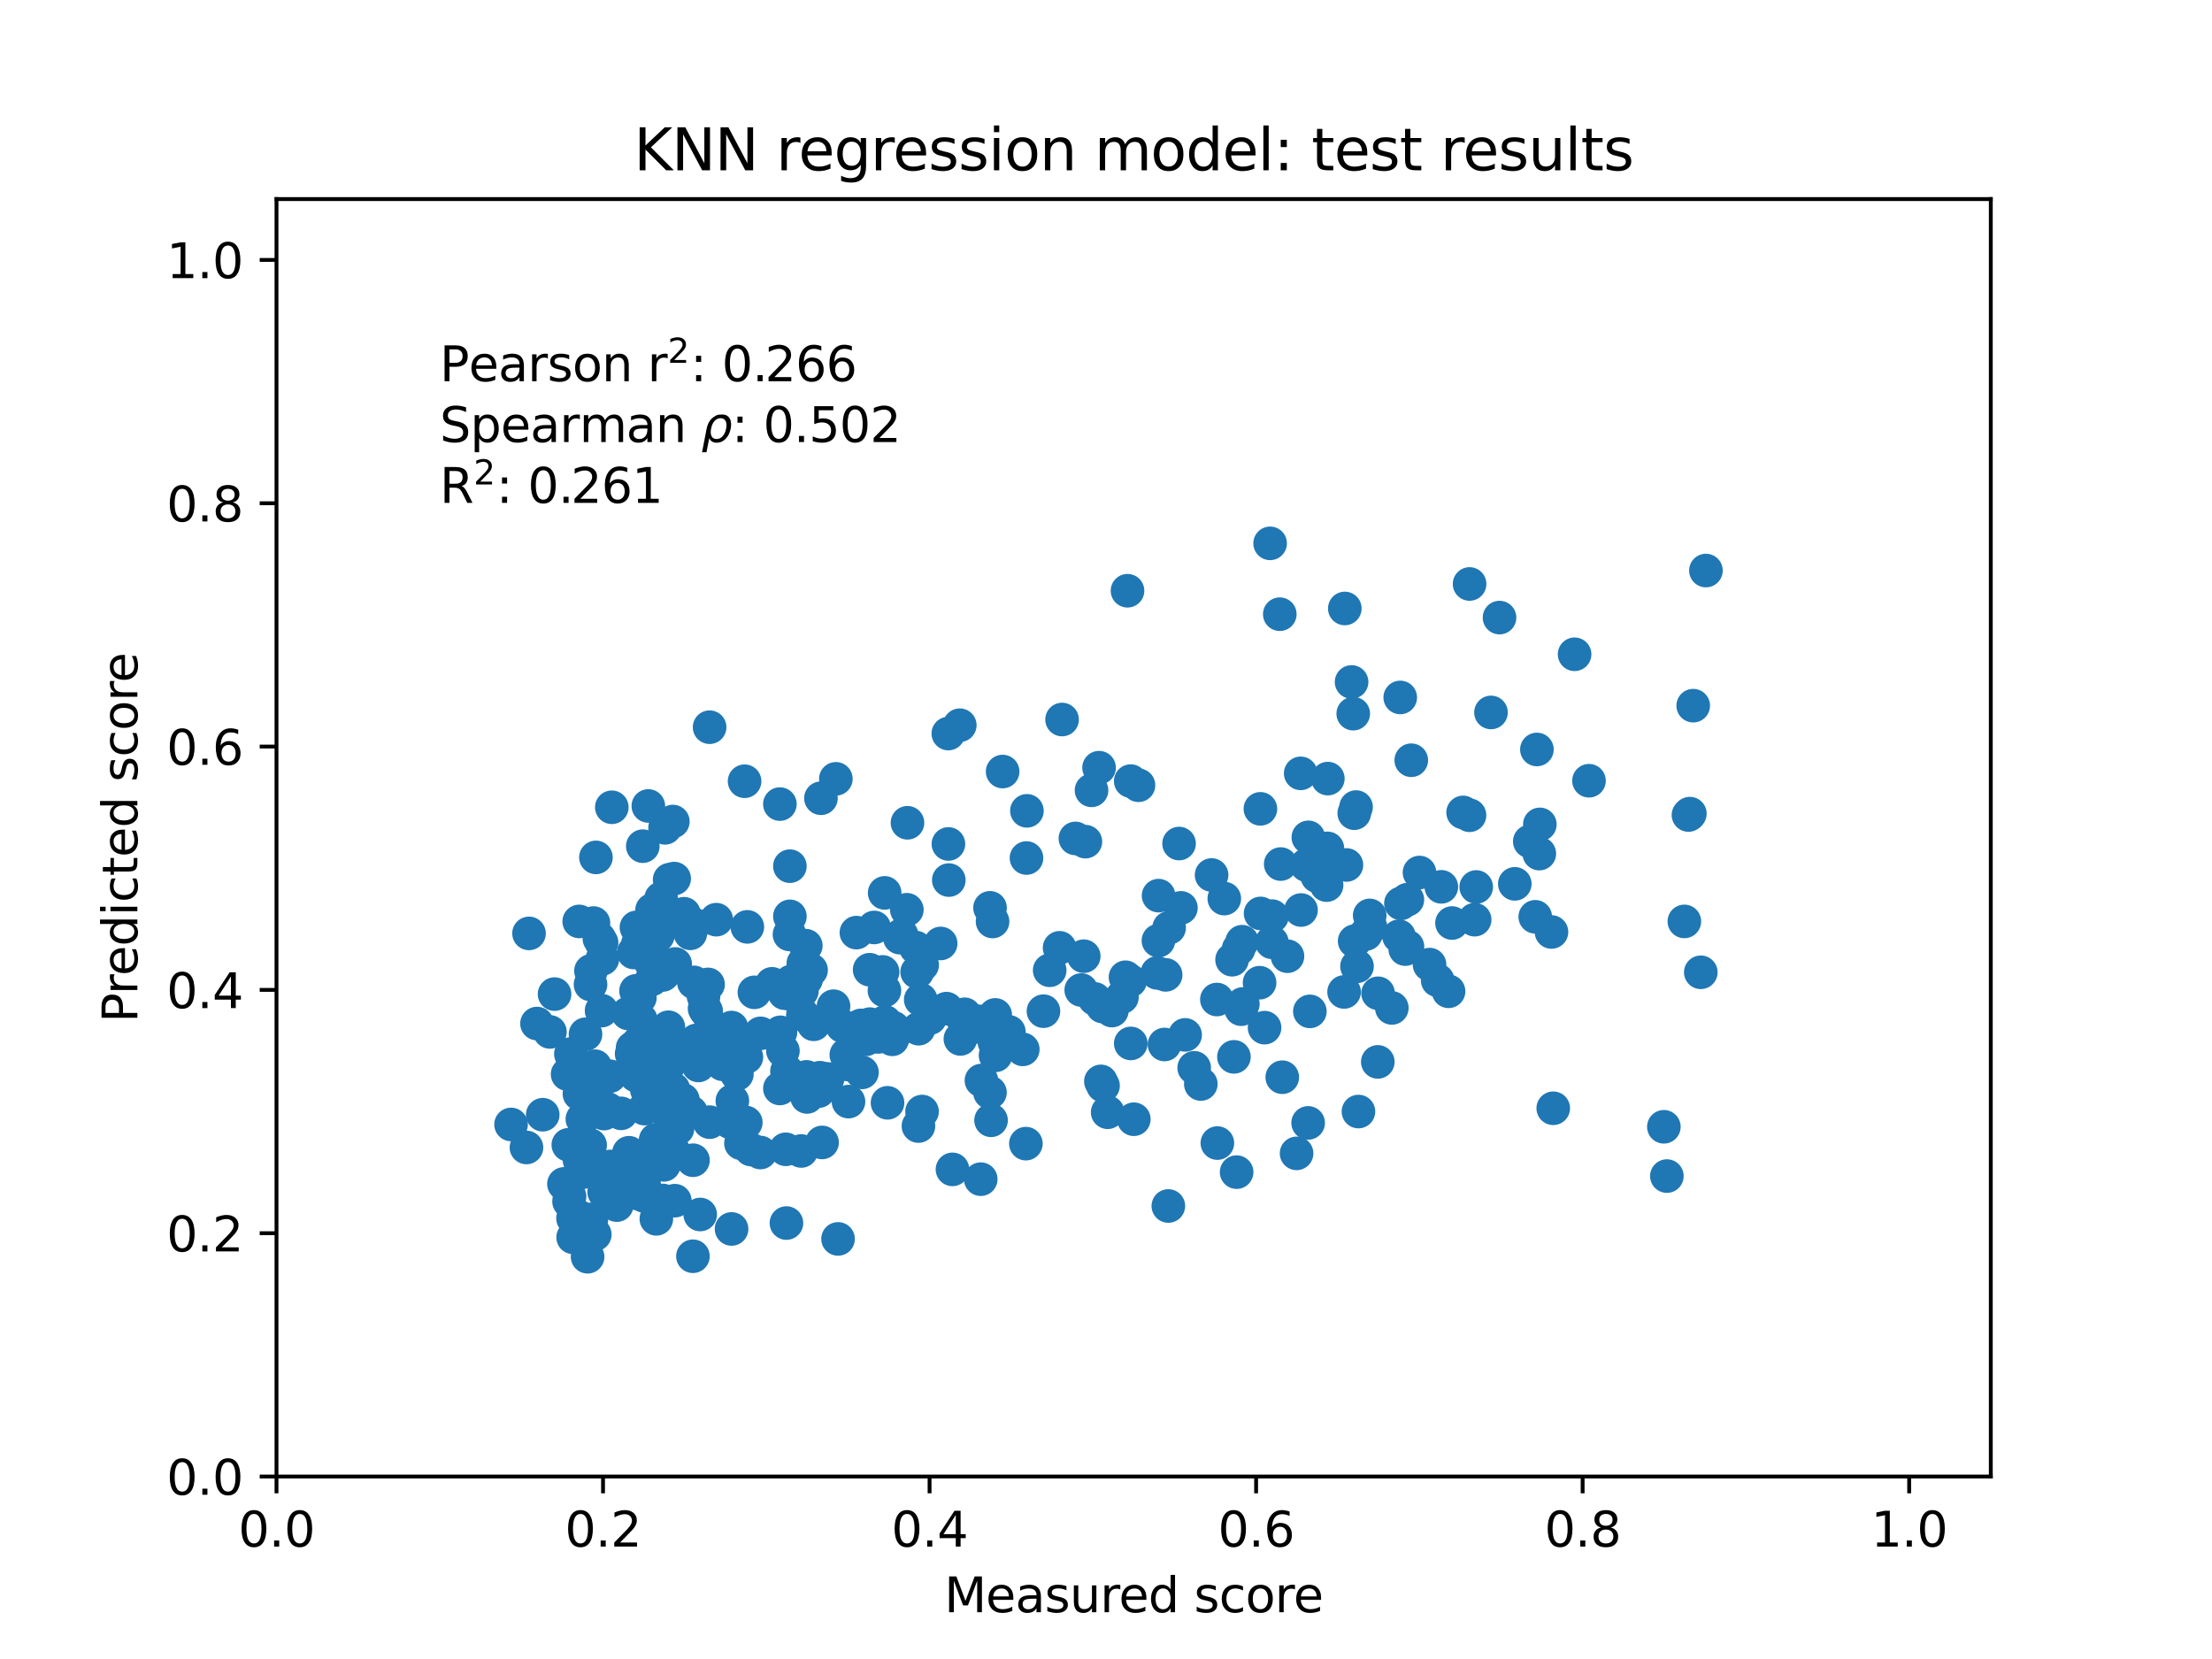 <?xml version="1.0" encoding="utf-8" standalone="no"?>
<!DOCTYPE svg PUBLIC "-//W3C//DTD SVG 1.1//EN"
  "http://www.w3.org/Graphics/SVG/1.1/DTD/svg11.dtd">
<svg xmlns:xlink="http://www.w3.org/1999/xlink" width="460.8pt" height="345.6pt" viewBox="0 0 460.8 345.6" xmlns="http://www.w3.org/2000/svg" version="1.1">
 <defs>
  <style type="text/css">*{stroke-linejoin: round; stroke-linecap: butt}</style>
 </defs>
 <g id="figure_1">
  <g id="patch_1">
   <path d="M 0 345.6 
L 460.8 345.6 
L 460.8 0 
L 0 0 
z
" style="fill: #ffffff"/>
  </g>
  <g id="axes_1">
   <g id="patch_2">
    <path d="M 57.6 307.584 
L 414.72 307.584 
L 414.72 41.472 
L 57.6 41.472 
z
" style="fill: #ffffff"/>
   </g>
   <g id="PathCollection_1">
    <defs>
     <path id="m498c5fd145" d="M 0 3 
C 0.796 3 1.559 2.684 2.121 2.121 
C 2.684 1.559 3 0.796 3 0 
C 3 -0.796 2.684 -1.559 2.121 -2.121 
C 1.559 -2.684 0.796 -3 0 -3 
C -0.796 -3 -1.559 -2.684 -2.121 -2.121 
C -2.684 -1.559 -3 -0.796 -3 0 
C -3 0.796 -2.684 1.559 -2.121 2.121 
C -1.559 2.684 -0.796 3 0 3 
z
" style="stroke: #1f77b4"/>
    </defs>
    <g clip-path="url(#pa49323af04)">
     <use xlink:href="#m498c5fd145" x="138.301" y="242.661" style="fill: #1f77b4; stroke: #1f77b4"/>
     <use xlink:href="#m498c5fd145" x="136.599" y="237.445" style="fill: #1f77b4; stroke: #1f77b4"/>
     <use xlink:href="#m498c5fd145" x="164.466" y="194.659" style="fill: #1f77b4; stroke: #1f77b4"/>
     <use xlink:href="#m498c5fd145" x="210.166" y="214.954" style="fill: #1f77b4; stroke: #1f77b4"/>
     <use xlink:href="#m498c5fd145" x="153.909" y="220.065" style="fill: #1f77b4; stroke: #1f77b4"/>
     <use xlink:href="#m498c5fd145" x="125.825" y="231.981" style="fill: #1f77b4; stroke: #1f77b4"/>
     <use xlink:href="#m498c5fd145" x="121.602" y="239.663" style="fill: #1f77b4; stroke: #1f77b4"/>
     <use xlink:href="#m498c5fd145" x="228.053" y="208.095" style="fill: #1f77b4; stroke: #1f77b4"/>
     <use xlink:href="#m498c5fd145" x="199.939" y="151.077" style="fill: #1f77b4; stroke: #1f77b4"/>
     <use xlink:href="#m498c5fd145" x="193.734" y="212.098" style="fill: #1f77b4; stroke: #1f77b4"/>
     <use xlink:href="#m498c5fd145" x="167.868" y="197.001" style="fill: #1f77b4; stroke: #1f77b4"/>
     <use xlink:href="#m498c5fd145" x="132.584" y="193.189" style="fill: #1f77b4; stroke: #1f77b4"/>
     <use xlink:href="#m498c5fd145" x="208.866" y="160.726" style="fill: #1f77b4; stroke: #1f77b4"/>
     <use xlink:href="#m498c5fd145" x="140.288" y="239.795" style="fill: #1f77b4; stroke: #1f77b4"/>
     <use xlink:href="#m498c5fd145" x="138.178" y="225.528" style="fill: #1f77b4; stroke: #1f77b4"/>
     <use xlink:href="#m498c5fd145" x="282.494" y="168.125" style="fill: #1f77b4; stroke: #1f77b4"/>
     <use xlink:href="#m498c5fd145" x="293.994" y="158.372" style="fill: #1f77b4; stroke: #1f77b4"/>
     <use xlink:href="#m498c5fd145" x="167.919" y="204.021" style="fill: #1f77b4; stroke: #1f77b4"/>
     <use xlink:href="#m498c5fd145" x="168.118" y="228.514" style="fill: #1f77b4; stroke: #1f77b4"/>
     <use xlink:href="#m498c5fd145" x="197.571" y="175.811" style="fill: #1f77b4; stroke: #1f77b4"/>
     <use xlink:href="#m498c5fd145" x="128.477" y="245.685" style="fill: #1f77b4; stroke: #1f77b4"/>
     <use xlink:href="#m498c5fd145" x="181.162" y="202.01" style="fill: #1f77b4; stroke: #1f77b4"/>
     <use xlink:href="#m498c5fd145" x="181.197" y="213.345" style="fill: #1f77b4; stroke: #1f77b4"/>
     <use xlink:href="#m498c5fd145" x="139.855" y="201.047" style="fill: #1f77b4; stroke: #1f77b4"/>
     <use xlink:href="#m498c5fd145" x="227.388" y="164.641" style="fill: #1f77b4; stroke: #1f77b4"/>
     <use xlink:href="#m498c5fd145" x="137.024" y="194.907" style="fill: #1f77b4; stroke: #1f77b4"/>
     <use xlink:href="#m498c5fd145" x="130.831" y="211.112" style="fill: #1f77b4; stroke: #1f77b4"/>
     <use xlink:href="#m498c5fd145" x="213.065" y="218.604" style="fill: #1f77b4; stroke: #1f77b4"/>
     <use xlink:href="#m498c5fd145" x="185.877" y="216.508" style="fill: #1f77b4; stroke: #1f77b4"/>
     <use xlink:href="#m498c5fd145" x="118.649" y="249.245" style="fill: #1f77b4; stroke: #1f77b4"/>
     <use xlink:href="#m498c5fd145" x="173.64" y="209.61" style="fill: #1f77b4; stroke: #1f77b4"/>
     <use xlink:href="#m498c5fd145" x="144.363" y="241.697" style="fill: #1f77b4; stroke: #1f77b4"/>
     <use xlink:href="#m498c5fd145" x="120.723" y="241.686" style="fill: #1f77b4; stroke: #1f77b4"/>
     <use xlink:href="#m498c5fd145" x="315.56" y="184.121" style="fill: #1f77b4; stroke: #1f77b4"/>
     <use xlink:href="#m498c5fd145" x="145.49" y="221.958" style="fill: #1f77b4; stroke: #1f77b4"/>
     <use xlink:href="#m498c5fd145" x="133.094" y="244.751" style="fill: #1f77b4; stroke: #1f77b4"/>
     <use xlink:href="#m498c5fd145" x="291.695" y="145.292" style="fill: #1f77b4; stroke: #1f77b4"/>
     <use xlink:href="#m498c5fd145" x="126.593" y="231.013" style="fill: #1f77b4; stroke: #1f77b4"/>
     <use xlink:href="#m498c5fd145" x="192.106" y="201.015" style="fill: #1f77b4; stroke: #1f77b4"/>
     <use xlink:href="#m498c5fd145" x="131.805" y="246.554" style="fill: #1f77b4; stroke: #1f77b4"/>
     <use xlink:href="#m498c5fd145" x="121.172" y="244.159" style="fill: #1f77b4; stroke: #1f77b4"/>
     <use xlink:href="#m498c5fd145" x="123.63" y="192.286" style="fill: #1f77b4; stroke: #1f77b4"/>
     <use xlink:href="#m498c5fd145" x="141.135" y="235.112" style="fill: #1f77b4; stroke: #1f77b4"/>
     <use xlink:href="#m498c5fd145" x="200.097" y="211.549" style="fill: #1f77b4; stroke: #1f77b4"/>
     <use xlink:href="#m498c5fd145" x="213.713" y="238.24" style="fill: #1f77b4; stroke: #1f77b4"/>
     <use xlink:href="#m498c5fd145" x="140.652" y="200.811" style="fill: #1f77b4; stroke: #1f77b4"/>
     <use xlink:href="#m498c5fd145" x="243.387" y="251.229" style="fill: #1f77b4; stroke: #1f77b4"/>
     <use xlink:href="#m498c5fd145" x="164.548" y="180.44" style="fill: #1f77b4; stroke: #1f77b4"/>
     <use xlink:href="#m498c5fd145" x="123.205" y="254.013" style="fill: #1f77b4; stroke: #1f77b4"/>
     <use xlink:href="#m498c5fd145" x="164.757" y="207.102" style="fill: #1f77b4; stroke: #1f77b4"/>
     <use xlink:href="#m498c5fd145" x="267.12" y="224.404" style="fill: #1f77b4; stroke: #1f77b4"/>
     <use xlink:href="#m498c5fd145" x="255.044" y="187.192" style="fill: #1f77b4; stroke: #1f77b4"/>
     <use xlink:href="#m498c5fd145" x="140.282" y="226.898" style="fill: #1f77b4; stroke: #1f77b4"/>
     <use xlink:href="#m498c5fd145" x="230.747" y="231.701" style="fill: #1f77b4; stroke: #1f77b4"/>
     <use xlink:href="#m498c5fd145" x="176.704" y="221.769" style="fill: #1f77b4; stroke: #1f77b4"/>
     <use xlink:href="#m498c5fd145" x="206.768" y="191.962" style="fill: #1f77b4; stroke: #1f77b4"/>
     <use xlink:href="#m498c5fd145" x="150.421" y="216.273" style="fill: #1f77b4; stroke: #1f77b4"/>
     <use xlink:href="#m498c5fd145" x="114.56" y="214.967" style="fill: #1f77b4; stroke: #1f77b4"/>
     <use xlink:href="#m498c5fd145" x="147.852" y="214.635" style="fill: #1f77b4; stroke: #1f77b4"/>
     <use xlink:href="#m498c5fd145" x="270.103" y="240.267" style="fill: #1f77b4; stroke: #1f77b4"/>
     <use xlink:href="#m498c5fd145" x="125.319" y="210.533" style="fill: #1f77b4; stroke: #1f77b4"/>
     <use xlink:href="#m498c5fd145" x="319.823" y="190.988" style="fill: #1f77b4; stroke: #1f77b4"/>
     <use xlink:href="#m498c5fd145" x="285.504" y="193.14" style="fill: #1f77b4; stroke: #1f77b4"/>
     <use xlink:href="#m498c5fd145" x="176.3" y="219.734" style="fill: #1f77b4; stroke: #1f77b4"/>
     <use xlink:href="#m498c5fd145" x="117.481" y="246.63" style="fill: #1f77b4; stroke: #1f77b4"/>
     <use xlink:href="#m498c5fd145" x="280.149" y="126.756" style="fill: #1f77b4; stroke: #1f77b4"/>
     <use xlink:href="#m498c5fd145" x="346.614" y="234.731" style="fill: #1f77b4; stroke: #1f77b4"/>
     <use xlink:href="#m498c5fd145" x="184.289" y="186.004" style="fill: #1f77b4; stroke: #1f77b4"/>
     <use xlink:href="#m498c5fd145" x="169.502" y="213.382" style="fill: #1f77b4; stroke: #1f77b4"/>
     <use xlink:href="#m498c5fd145" x="272.87" y="210.688" style="fill: #1f77b4; stroke: #1f77b4"/>
     <use xlink:href="#m498c5fd145" x="113.059" y="232.216" style="fill: #1f77b4; stroke: #1f77b4"/>
     <use xlink:href="#m498c5fd145" x="122.935" y="238.546" style="fill: #1f77b4; stroke: #1f77b4"/>
     <use xlink:href="#m498c5fd145" x="229.782" y="226.171" style="fill: #1f77b4; stroke: #1f77b4"/>
     <use xlink:href="#m498c5fd145" x="135.098" y="194.728" style="fill: #1f77b4; stroke: #1f77b4"/>
     <use xlink:href="#m498c5fd145" x="293.183" y="187.417" style="fill: #1f77b4; stroke: #1f77b4"/>
     <use xlink:href="#m498c5fd145" x="287.021" y="221.212" style="fill: #1f77b4; stroke: #1f77b4"/>
     <use xlink:href="#m498c5fd145" x="139.262" y="191.863" style="fill: #1f77b4; stroke: #1f77b4"/>
     <use xlink:href="#m498c5fd145" x="282.687" y="201.302" style="fill: #1f77b4; stroke: #1f77b4"/>
     <use xlink:href="#m498c5fd145" x="235.553" y="162.719" style="fill: #1f77b4; stroke: #1f77b4"/>
     <use xlink:href="#m498c5fd145" x="207.151" y="217.085" style="fill: #1f77b4; stroke: #1f77b4"/>
     <use xlink:href="#m498c5fd145" x="138.136" y="227.11" style="fill: #1f77b4; stroke: #1f77b4"/>
     <use xlink:href="#m498c5fd145" x="331.016" y="162.642" style="fill: #1f77b4; stroke: #1f77b4"/>
     <use xlink:href="#m498c5fd145" x="352.029" y="169.497" style="fill: #1f77b4; stroke: #1f77b4"/>
     <use xlink:href="#m498c5fd145" x="162.464" y="226.75" style="fill: #1f77b4; stroke: #1f77b4"/>
     <use xlink:href="#m498c5fd145" x="299.494" y="204.229" style="fill: #1f77b4; stroke: #1f77b4"/>
     <use xlink:href="#m498c5fd145" x="168.964" y="202.082" style="fill: #1f77b4; stroke: #1f77b4"/>
     <use xlink:href="#m498c5fd145" x="152.094" y="232.998" style="fill: #1f77b4; stroke: #1f77b4"/>
     <use xlink:href="#m498c5fd145" x="140.777" y="231.95" style="fill: #1f77b4; stroke: #1f77b4"/>
     <use xlink:href="#m498c5fd145" x="109.671" y="239.037" style="fill: #1f77b4; stroke: #1f77b4"/>
     <use xlink:href="#m498c5fd145" x="123.108" y="202.25" style="fill: #1f77b4; stroke: #1f77b4"/>
     <use xlink:href="#m498c5fd145" x="155.488" y="220.213" style="fill: #1f77b4; stroke: #1f77b4"/>
     <use xlink:href="#m498c5fd145" x="152.718" y="232.82" style="fill: #1f77b4; stroke: #1f77b4"/>
     <use xlink:href="#m498c5fd145" x="134.783" y="243.673" style="fill: #1f77b4; stroke: #1f77b4"/>
     <use xlink:href="#m498c5fd145" x="140.579" y="250.125" style="fill: #1f77b4; stroke: #1f77b4"/>
     <use xlink:href="#m498c5fd145" x="118.239" y="223.771" style="fill: #1f77b4; stroke: #1f77b4"/>
     <use xlink:href="#m498c5fd145" x="234.461" y="203.579" style="fill: #1f77b4; stroke: #1f77b4"/>
     <use xlink:href="#m498c5fd145" x="236.194" y="233.156" style="fill: #1f77b4; stroke: #1f77b4"/>
     <use xlink:href="#m498c5fd145" x="320.166" y="156.128" style="fill: #1f77b4; stroke: #1f77b4"/>
     <use xlink:href="#m498c5fd145" x="198.419" y="243.6" style="fill: #1f77b4; stroke: #1f77b4"/>
     <use xlink:href="#m498c5fd145" x="131.578" y="219.525" style="fill: #1f77b4; stroke: #1f77b4"/>
     <use xlink:href="#m498c5fd145" x="207.39" y="219.848" style="fill: #1f77b4; stroke: #1f77b4"/>
     <use xlink:href="#m498c5fd145" x="323.571" y="230.872" style="fill: #1f77b4; stroke: #1f77b4"/>
     <use xlink:href="#m498c5fd145" x="295.706" y="181.762" style="fill: #1f77b4; stroke: #1f77b4"/>
     <use xlink:href="#m498c5fd145" x="138.566" y="231.325" style="fill: #1f77b4; stroke: #1f77b4"/>
     <use xlink:href="#m498c5fd145" x="302.478" y="192.283" style="fill: #1f77b4; stroke: #1f77b4"/>
     <use xlink:href="#m498c5fd145" x="284.539" y="194.568" style="fill: #1f77b4; stroke: #1f77b4"/>
     <use xlink:href="#m498c5fd145" x="320.667" y="177.821" style="fill: #1f77b4; stroke: #1f77b4"/>
     <use xlink:href="#m498c5fd145" x="207.323" y="211.421" style="fill: #1f77b4; stroke: #1f77b4"/>
     <use xlink:href="#m498c5fd145" x="121.321" y="233.131" style="fill: #1f77b4; stroke: #1f77b4"/>
     <use xlink:href="#m498c5fd145" x="152.399" y="256.011" style="fill: #1f77b4; stroke: #1f77b4"/>
     <use xlink:href="#m498c5fd145" x="147.117" y="210.665" style="fill: #1f77b4; stroke: #1f77b4"/>
     <use xlink:href="#m498c5fd145" x="150.52" y="221.707" style="fill: #1f77b4; stroke: #1f77b4"/>
     <use xlink:href="#m498c5fd145" x="272.161" y="180.2" style="fill: #1f77b4; stroke: #1f77b4"/>
     <use xlink:href="#m498c5fd145" x="138.522" y="202.603" style="fill: #1f77b4; stroke: #1f77b4"/>
     <use xlink:href="#m498c5fd145" x="258.025" y="197.667" style="fill: #1f77b4; stroke: #1f77b4"/>
     <use xlink:href="#m498c5fd145" x="138.097" y="250.084" style="fill: #1f77b4; stroke: #1f77b4"/>
     <use xlink:href="#m498c5fd145" x="202.101" y="214.235" style="fill: #1f77b4; stroke: #1f77b4"/>
     <use xlink:href="#m498c5fd145" x="191.807" y="208.249" style="fill: #1f77b4; stroke: #1f77b4"/>
     <use xlink:href="#m498c5fd145" x="190.774" y="197.395" style="fill: #1f77b4; stroke: #1f77b4"/>
     <use xlink:href="#m498c5fd145" x="297.799" y="200.943" style="fill: #1f77b4; stroke: #1f77b4"/>
     <use xlink:href="#m498c5fd145" x="264.959" y="196.292" style="fill: #1f77b4; stroke: #1f77b4"/>
     <use xlink:href="#m498c5fd145" x="347.24" y="244.998" style="fill: #1f77b4; stroke: #1f77b4"/>
     <use xlink:href="#m498c5fd145" x="154.394" y="234.36" style="fill: #1f77b4; stroke: #1f77b4"/>
     <use xlink:href="#m498c5fd145" x="191.363" y="214.3" style="fill: #1f77b4; stroke: #1f77b4"/>
     <use xlink:href="#m498c5fd145" x="281.559" y="142.066" style="fill: #1f77b4; stroke: #1f77b4"/>
     <use xlink:href="#m498c5fd145" x="139.243" y="221.977" style="fill: #1f77b4; stroke: #1f77b4"/>
     <use xlink:href="#m498c5fd145" x="246.884" y="215.588" style="fill: #1f77b4; stroke: #1f77b4"/>
     <use xlink:href="#m498c5fd145" x="142.266" y="229.125" style="fill: #1f77b4; stroke: #1f77b4"/>
     <use xlink:href="#m498c5fd145" x="312.379" y="128.655" style="fill: #1f77b4; stroke: #1f77b4"/>
     <use xlink:href="#m498c5fd145" x="167.047" y="206.454" style="fill: #1f77b4; stroke: #1f77b4"/>
     <use xlink:href="#m498c5fd145" x="245.623" y="175.727" style="fill: #1f77b4; stroke: #1f77b4"/>
     <use xlink:href="#m498c5fd145" x="197.654" y="183.334" style="fill: #1f77b4; stroke: #1f77b4"/>
     <use xlink:href="#m498c5fd145" x="124.12" y="227.412" style="fill: #1f77b4; stroke: #1f77b4"/>
     <use xlink:href="#m498c5fd145" x="204.304" y="245.644" style="fill: #1f77b4; stroke: #1f77b4"/>
     <use xlink:href="#m498c5fd145" x="186.104" y="214.087" style="fill: #1f77b4; stroke: #1f77b4"/>
     <use xlink:href="#m498c5fd145" x="155.683" y="193.083" style="fill: #1f77b4; stroke: #1f77b4"/>
     <use xlink:href="#m498c5fd145" x="152.381" y="214.056" style="fill: #1f77b4; stroke: #1f77b4"/>
     <use xlink:href="#m498c5fd145" x="271.025" y="189.574" style="fill: #1f77b4; stroke: #1f77b4"/>
     <use xlink:href="#m498c5fd145" x="272.51" y="233.922" style="fill: #1f77b4; stroke: #1f77b4"/>
     <use xlink:href="#m498c5fd145" x="188.913" y="189.518" style="fill: #1f77b4; stroke: #1f77b4"/>
     <use xlink:href="#m498c5fd145" x="110.205" y="194.446" style="fill: #1f77b4; stroke: #1f77b4"/>
     <use xlink:href="#m498c5fd145" x="136.598" y="237.717" style="fill: #1f77b4; stroke: #1f77b4"/>
     <use xlink:href="#m498c5fd145" x="127.154" y="242.993" style="fill: #1f77b4; stroke: #1f77b4"/>
     <use xlink:href="#m498c5fd145" x="176.757" y="229.484" style="fill: #1f77b4; stroke: #1f77b4"/>
     <use xlink:href="#m498c5fd145" x="143.81" y="194.431" style="fill: #1f77b4; stroke: #1f77b4"/>
     <use xlink:href="#m498c5fd145" x="122.406" y="261.805" style="fill: #1f77b4; stroke: #1f77b4"/>
     <use xlink:href="#m498c5fd145" x="163.831" y="254.785" style="fill: #1f77b4; stroke: #1f77b4"/>
     <use xlink:href="#m498c5fd145" x="120.705" y="227.864" style="fill: #1f77b4; stroke: #1f77b4"/>
     <use xlink:href="#m498c5fd145" x="262.393" y="204.716" style="fill: #1f77b4; stroke: #1f77b4"/>
     <use xlink:href="#m498c5fd145" x="142.482" y="190.352" style="fill: #1f77b4; stroke: #1f77b4"/>
     <use xlink:href="#m498c5fd145" x="281.904" y="148.667" style="fill: #1f77b4; stroke: #1f77b4"/>
     <use xlink:href="#m498c5fd145" x="262.565" y="168.496" style="fill: #1f77b4; stroke: #1f77b4"/>
     <use xlink:href="#m498c5fd145" x="174.127" y="162.246" style="fill: #1f77b4; stroke: #1f77b4"/>
     <use xlink:href="#m498c5fd145" x="174.58" y="258.088" style="fill: #1f77b4; stroke: #1f77b4"/>
     <use xlink:href="#m498c5fd145" x="132.5" y="206.412" style="fill: #1f77b4; stroke: #1f77b4"/>
     <use xlink:href="#m498c5fd145" x="184.888" y="229.733" style="fill: #1f77b4; stroke: #1f77b4"/>
     <use xlink:href="#m498c5fd145" x="150.491" y="218.162" style="fill: #1f77b4; stroke: #1f77b4"/>
     <use xlink:href="#m498c5fd145" x="138.545" y="172.454" style="fill: #1f77b4; stroke: #1f77b4"/>
     <use xlink:href="#m498c5fd145" x="140.206" y="232.107" style="fill: #1f77b4; stroke: #1f77b4"/>
     <use xlink:href="#m498c5fd145" x="237.166" y="163.583" style="fill: #1f77b4; stroke: #1f77b4"/>
     <use xlink:href="#m498c5fd145" x="203.912" y="212.761" style="fill: #1f77b4; stroke: #1f77b4"/>
     <use xlink:href="#m498c5fd145" x="241.321" y="195.952" style="fill: #1f77b4; stroke: #1f77b4"/>
     <use xlink:href="#m498c5fd145" x="168.006" y="224.33" style="fill: #1f77b4; stroke: #1f77b4"/>
     <use xlink:href="#m498c5fd145" x="138.467" y="220.668" style="fill: #1f77b4; stroke: #1f77b4"/>
     <use xlink:href="#m498c5fd145" x="127.045" y="224.196" style="fill: #1f77b4; stroke: #1f77b4"/>
     <use xlink:href="#m498c5fd145" x="155.367" y="233.835" style="fill: #1f77b4; stroke: #1f77b4"/>
     <use xlink:href="#m498c5fd145" x="235.437" y="204.318" style="fill: #1f77b4; stroke: #1f77b4"/>
     <use xlink:href="#m498c5fd145" x="135.481" y="200.354" style="fill: #1f77b4; stroke: #1f77b4"/>
     <use xlink:href="#m498c5fd145" x="291.837" y="188.2" style="fill: #1f77b4; stroke: #1f77b4"/>
     <use xlink:href="#m498c5fd145" x="197.159" y="210.116" style="fill: #1f77b4; stroke: #1f77b4"/>
     <use xlink:href="#m498c5fd145" x="272.311" y="180.244" style="fill: #1f77b4; stroke: #1f77b4"/>
     <use xlink:href="#m498c5fd145" x="243.55" y="193.278" style="fill: #1f77b4; stroke: #1f77b4"/>
     <use xlink:href="#m498c5fd145" x="292.737" y="197.713" style="fill: #1f77b4; stroke: #1f77b4"/>
     <use xlink:href="#m498c5fd145" x="158.439" y="215.266" style="fill: #1f77b4; stroke: #1f77b4"/>
     <use xlink:href="#m498c5fd145" x="291.435" y="195.038" style="fill: #1f77b4; stroke: #1f77b4"/>
     <use xlink:href="#m498c5fd145" x="179.566" y="223.399" style="fill: #1f77b4; stroke: #1f77b4"/>
     <use xlink:href="#m498c5fd145" x="126.176" y="248.735" style="fill: #1f77b4; stroke: #1f77b4"/>
     <use xlink:href="#m498c5fd145" x="231.625" y="210.522" style="fill: #1f77b4; stroke: #1f77b4"/>
     <use xlink:href="#m498c5fd145" x="170.536" y="227.305" style="fill: #1f77b4; stroke: #1f77b4"/>
     <use xlink:href="#m498c5fd145" x="130.246" y="247.003" style="fill: #1f77b4; stroke: #1f77b4"/>
     <use xlink:href="#m498c5fd145" x="119.397" y="257.764" style="fill: #1f77b4; stroke: #1f77b4"/>
     <use xlink:href="#m498c5fd145" x="152.1" y="233.788" style="fill: #1f77b4; stroke: #1f77b4"/>
     <use xlink:href="#m498c5fd145" x="139.24" y="213.996" style="fill: #1f77b4; stroke: #1f77b4"/>
     <use xlink:href="#m498c5fd145" x="128.483" y="251.046" style="fill: #1f77b4; stroke: #1f77b4"/>
     <use xlink:href="#m498c5fd145" x="125.321" y="196.362" style="fill: #1f77b4; stroke: #1f77b4"/>
     <use xlink:href="#m498c5fd145" x="307.198" y="191.586" style="fill: #1f77b4; stroke: #1f77b4"/>
     <use xlink:href="#m498c5fd145" x="206.231" y="227.584" style="fill: #1f77b4; stroke: #1f77b4"/>
     <use xlink:href="#m498c5fd145" x="191.06" y="202.489" style="fill: #1f77b4; stroke: #1f77b4"/>
     <use xlink:href="#m498c5fd145" x="133.068" y="217.107" style="fill: #1f77b4; stroke: #1f77b4"/>
     <use xlink:href="#m498c5fd145" x="306.14" y="121.654" style="fill: #1f77b4; stroke: #1f77b4"/>
     <use xlink:href="#m498c5fd145" x="307.522" y="184.776" style="fill: #1f77b4; stroke: #1f77b4"/>
     <use xlink:href="#m498c5fd145" x="123.76" y="225.252" style="fill: #1f77b4; stroke: #1f77b4"/>
     <use xlink:href="#m498c5fd145" x="157.154" y="206.718" style="fill: #1f77b4; stroke: #1f77b4"/>
     <use xlink:href="#m498c5fd145" x="172.38" y="224.755" style="fill: #1f77b4; stroke: #1f77b4"/>
     <use xlink:href="#m498c5fd145" x="282.199" y="196.054" style="fill: #1f77b4; stroke: #1f77b4"/>
     <use xlink:href="#m498c5fd145" x="147.503" y="205.07" style="fill: #1f77b4; stroke: #1f77b4"/>
     <use xlink:href="#m498c5fd145" x="272.553" y="174.438" style="fill: #1f77b4; stroke: #1f77b4"/>
     <use xlink:href="#m498c5fd145" x="166.906" y="239.767" style="fill: #1f77b4; stroke: #1f77b4"/>
     <use xlink:href="#m498c5fd145" x="189.044" y="171.399" style="fill: #1f77b4; stroke: #1f77b4"/>
     <use xlink:href="#m498c5fd145" x="234.88" y="123.063" style="fill: #1f77b4; stroke: #1f77b4"/>
     <use xlink:href="#m498c5fd145" x="217.373" y="210.645" style="fill: #1f77b4; stroke: #1f77b4"/>
     <use xlink:href="#m498c5fd145" x="144.351" y="261.7" style="fill: #1f77b4; stroke: #1f77b4"/>
     <use xlink:href="#m498c5fd145" x="138.012" y="220.23" style="fill: #1f77b4; stroke: #1f77b4"/>
     <use xlink:href="#m498c5fd145" x="264.59" y="113.19" style="fill: #1f77b4; stroke: #1f77b4"/>
     <use xlink:href="#m498c5fd145" x="187.44" y="195.33" style="fill: #1f77b4; stroke: #1f77b4"/>
     <use xlink:href="#m498c5fd145" x="143.95" y="217.707" style="fill: #1f77b4; stroke: #1f77b4"/>
     <use xlink:href="#m498c5fd145" x="136.2" y="222.195" style="fill: #1f77b4; stroke: #1f77b4"/>
     <use xlink:href="#m498c5fd145" x="204.451" y="225.086" style="fill: #1f77b4; stroke: #1f77b4"/>
     <use xlink:href="#m498c5fd145" x="355.377" y="118.855" style="fill: #1f77b4; stroke: #1f77b4"/>
     <use xlink:href="#m498c5fd145" x="136.314" y="226.964" style="fill: #1f77b4; stroke: #1f77b4"/>
     <use xlink:href="#m498c5fd145" x="328.017" y="136.298" style="fill: #1f77b4; stroke: #1f77b4"/>
     <use xlink:href="#m498c5fd145" x="106.464" y="234.245" style="fill: #1f77b4; stroke: #1f77b4"/>
     <use xlink:href="#m498c5fd145" x="133.017" y="248.688" style="fill: #1f77b4; stroke: #1f77b4"/>
     <use xlink:href="#m498c5fd145" x="127.452" y="168.171" style="fill: #1f77b4; stroke: #1f77b4"/>
     <use xlink:href="#m498c5fd145" x="231.51" y="209.569" style="fill: #1f77b4; stroke: #1f77b4"/>
     <use xlink:href="#m498c5fd145" x="200.946" y="211.292" style="fill: #1f77b4; stroke: #1f77b4"/>
     <use xlink:href="#m498c5fd145" x="131.236" y="241.325" style="fill: #1f77b4; stroke: #1f77b4"/>
     <use xlink:href="#m498c5fd145" x="152.023" y="220.619" style="fill: #1f77b4; stroke: #1f77b4"/>
     <use xlink:href="#m498c5fd145" x="153.036" y="215.897" style="fill: #1f77b4; stroke: #1f77b4"/>
     <use xlink:href="#m498c5fd145" x="133.489" y="212.455" style="fill: #1f77b4; stroke: #1f77b4"/>
     <use xlink:href="#m498c5fd145" x="253.501" y="208.217" style="fill: #1f77b4; stroke: #1f77b4"/>
     <use xlink:href="#m498c5fd145" x="135.832" y="189.572" style="fill: #1f77b4; stroke: #1f77b4"/>
     <use xlink:href="#m498c5fd145" x="163.694" y="239.422" style="fill: #1f77b4; stroke: #1f77b4"/>
     <use xlink:href="#m498c5fd145" x="135.06" y="167.899" style="fill: #1f77b4; stroke: #1f77b4"/>
     <use xlink:href="#m498c5fd145" x="197.554" y="152.813" style="fill: #1f77b4; stroke: #1f77b4"/>
     <use xlink:href="#m498c5fd145" x="167.252" y="211.447" style="fill: #1f77b4; stroke: #1f77b4"/>
     <use xlink:href="#m498c5fd145" x="282.99" y="231.556" style="fill: #1f77b4; stroke: #1f77b4"/>
     <use xlink:href="#m498c5fd145" x="171.019" y="166.288" style="fill: #1f77b4; stroke: #1f77b4"/>
     <use xlink:href="#m498c5fd145" x="136.893" y="202.969" style="fill: #1f77b4; stroke: #1f77b4"/>
     <use xlink:href="#m498c5fd145" x="139.33" y="217.599" style="fill: #1f77b4; stroke: #1f77b4"/>
     <use xlink:href="#m498c5fd145" x="229.335" y="225.273" style="fill: #1f77b4; stroke: #1f77b4"/>
     <use xlink:href="#m498c5fd145" x="182.916" y="216.011" style="fill: #1f77b4; stroke: #1f77b4"/>
     <use xlink:href="#m498c5fd145" x="258.76" y="196.177" style="fill: #1f77b4; stroke: #1f77b4"/>
     <use xlink:href="#m498c5fd145" x="184.241" y="206.345" style="fill: #1f77b4; stroke: #1f77b4"/>
     <use xlink:href="#m498c5fd145" x="200.067" y="216.43" style="fill: #1f77b4; stroke: #1f77b4"/>
     <use xlink:href="#m498c5fd145" x="279.999" y="206.639" style="fill: #1f77b4; stroke: #1f77b4"/>
     <use xlink:href="#m498c5fd145" x="242.587" y="217.586" style="fill: #1f77b4; stroke: #1f77b4"/>
     <use xlink:href="#m498c5fd145" x="160.814" y="204.948" style="fill: #1f77b4; stroke: #1f77b4"/>
     <use xlink:href="#m498c5fd145" x="266.604" y="127.951" style="fill: #1f77b4; stroke: #1f77b4"/>
     <use xlink:href="#m498c5fd145" x="195.955" y="196.54" style="fill: #1f77b4; stroke: #1f77b4"/>
     <use xlink:href="#m498c5fd145" x="137.729" y="187.137" style="fill: #1f77b4; stroke: #1f77b4"/>
     <use xlink:href="#m498c5fd145" x="280.488" y="180.188" style="fill: #1f77b4; stroke: #1f77b4"/>
     <use xlink:href="#m498c5fd145" x="134.27" y="230.949" style="fill: #1f77b4; stroke: #1f77b4"/>
     <use xlink:href="#m498c5fd145" x="123.91" y="257.158" style="fill: #1f77b4; stroke: #1f77b4"/>
     <use xlink:href="#m498c5fd145" x="163.098" y="218.897" style="fill: #1f77b4; stroke: #1f77b4"/>
     <use xlink:href="#m498c5fd145" x="148.34" y="218.818" style="fill: #1f77b4; stroke: #1f77b4"/>
     <use xlink:href="#m498c5fd145" x="140.164" y="171.141" style="fill: #1f77b4; stroke: #1f77b4"/>
     <use xlink:href="#m498c5fd145" x="262.602" y="190.287" style="fill: #1f77b4; stroke: #1f77b4"/>
     <use xlink:href="#m498c5fd145" x="206.453" y="233.376" style="fill: #1f77b4; stroke: #1f77b4"/>
     <use xlink:href="#m498c5fd145" x="242.826" y="203.083" style="fill: #1f77b4; stroke: #1f77b4"/>
     <use xlink:href="#m498c5fd145" x="250.154" y="225.819" style="fill: #1f77b4; stroke: #1f77b4"/>
     <use xlink:href="#m498c5fd145" x="206.241" y="189.116" style="fill: #1f77b4; stroke: #1f77b4"/>
     <use xlink:href="#m498c5fd145" x="184.386" y="212.874" style="fill: #1f77b4; stroke: #1f77b4"/>
     <use xlink:href="#m498c5fd145" x="323.201" y="194.148" style="fill: #1f77b4; stroke: #1f77b4"/>
     <use xlink:href="#m498c5fd145" x="120.662" y="191.952" style="fill: #1f77b4; stroke: #1f77b4"/>
     <use xlink:href="#m498c5fd145" x="300.256" y="184.743" style="fill: #1f77b4; stroke: #1f77b4"/>
     <use xlink:href="#m498c5fd145" x="179.326" y="213.613" style="fill: #1f77b4; stroke: #1f77b4"/>
     <use xlink:href="#m498c5fd145" x="293.202" y="197.199" style="fill: #1f77b4; stroke: #1f77b4"/>
     <use xlink:href="#m498c5fd145" x="289.943" y="209.971" style="fill: #1f77b4; stroke: #1f77b4"/>
     <use xlink:href="#m498c5fd145" x="186.65" y="215.076" style="fill: #1f77b4; stroke: #1f77b4"/>
     <use xlink:href="#m498c5fd145" x="118.392" y="238.487" style="fill: #1f77b4; stroke: #1f77b4"/>
     <use xlink:href="#m498c5fd145" x="163.937" y="223.175" style="fill: #1f77b4; stroke: #1f77b4"/>
     <use xlink:href="#m498c5fd145" x="141.571" y="232.97" style="fill: #1f77b4; stroke: #1f77b4"/>
     <use xlink:href="#m498c5fd145" x="123.017" y="205.084" style="fill: #1f77b4; stroke: #1f77b4"/>
     <use xlink:href="#m498c5fd145" x="115.523" y="207.09" style="fill: #1f77b4; stroke: #1f77b4"/>
     <use xlink:href="#m498c5fd145" x="268.207" y="199.195" style="fill: #1f77b4; stroke: #1f77b4"/>
     <use xlink:href="#m498c5fd145" x="270.96" y="161.103" style="fill: #1f77b4; stroke: #1f77b4"/>
     <use xlink:href="#m498c5fd145" x="132.91" y="223.917" style="fill: #1f77b4; stroke: #1f77b4"/>
     <use xlink:href="#m498c5fd145" x="124.146" y="178.612" style="fill: #1f77b4; stroke: #1f77b4"/>
     <use xlink:href="#m498c5fd145" x="221.249" y="149.89" style="fill: #1f77b4; stroke: #1f77b4"/>
     <use xlink:href="#m498c5fd145" x="144.545" y="204.649" style="fill: #1f77b4; stroke: #1f77b4"/>
     <use xlink:href="#m498c5fd145" x="143.417" y="192.215" style="fill: #1f77b4; stroke: #1f77b4"/>
     <use xlink:href="#m498c5fd145" x="152.564" y="229.34" style="fill: #1f77b4; stroke: #1f77b4"/>
     <use xlink:href="#m498c5fd145" x="167.345" y="200.698" style="fill: #1f77b4; stroke: #1f77b4"/>
     <use xlink:href="#m498c5fd145" x="138.073" y="203.099" style="fill: #1f77b4; stroke: #1f77b4"/>
     <use xlink:href="#m498c5fd145" x="153.507" y="223.76" style="fill: #1f77b4; stroke: #1f77b4"/>
     <use xlink:href="#m498c5fd145" x="213.928" y="168.912" style="fill: #1f77b4; stroke: #1f77b4"/>
     <use xlink:href="#m498c5fd145" x="132.011" y="198.421" style="fill: #1f77b4; stroke: #1f77b4"/>
     <use xlink:href="#m498c5fd145" x="146.56" y="207.542" style="fill: #1f77b4; stroke: #1f77b4"/>
     <use xlink:href="#m498c5fd145" x="138.456" y="236.791" style="fill: #1f77b4; stroke: #1f77b4"/>
     <use xlink:href="#m498c5fd145" x="152.181" y="214.447" style="fill: #1f77b4; stroke: #1f77b4"/>
     <use xlink:href="#m498c5fd145" x="118.544" y="250.299" style="fill: #1f77b4; stroke: #1f77b4"/>
     <use xlink:href="#m498c5fd145" x="124.858" y="195.529" style="fill: #1f77b4; stroke: #1f77b4"/>
     <use xlink:href="#m498c5fd145" x="133.907" y="176.273" style="fill: #1f77b4; stroke: #1f77b4"/>
     <use xlink:href="#m498c5fd145" x="318.685" y="175.285" style="fill: #1f77b4; stroke: #1f77b4"/>
     <use xlink:href="#m498c5fd145" x="256.663" y="199.928" style="fill: #1f77b4; stroke: #1f77b4"/>
     <use xlink:href="#m498c5fd145" x="162.464" y="167.506" style="fill: #1f77b4; stroke: #1f77b4"/>
     <use xlink:href="#m498c5fd145" x="143.964" y="231.72" style="fill: #1f77b4; stroke: #1f77b4"/>
     <use xlink:href="#m498c5fd145" x="354.307" y="202.546" style="fill: #1f77b4; stroke: #1f77b4"/>
     <use xlink:href="#m498c5fd145" x="225.763" y="199.194" style="fill: #1f77b4; stroke: #1f77b4"/>
     <use xlink:href="#m498c5fd145" x="163.458" y="206.901" style="fill: #1f77b4; stroke: #1f77b4"/>
     <use xlink:href="#m498c5fd145" x="150.621" y="218.92" style="fill: #1f77b4; stroke: #1f77b4"/>
     <use xlink:href="#m498c5fd145" x="229.687" y="209.68" style="fill: #1f77b4; stroke: #1f77b4"/>
     <use xlink:href="#m498c5fd145" x="134.739" y="226.982" style="fill: #1f77b4; stroke: #1f77b4"/>
     <use xlink:href="#m498c5fd145" x="252.396" y="182.279" style="fill: #1f77b4; stroke: #1f77b4"/>
     <use xlink:href="#m498c5fd145" x="120.515" y="253.403" style="fill: #1f77b4; stroke: #1f77b4"/>
     <use xlink:href="#m498c5fd145" x="225.24" y="206.24" style="fill: #1f77b4; stroke: #1f77b4"/>
     <use xlink:href="#m498c5fd145" x="145.07" y="216.738" style="fill: #1f77b4; stroke: #1f77b4"/>
     <use xlink:href="#m498c5fd145" x="147.824" y="151.49" style="fill: #1f77b4; stroke: #1f77b4"/>
     <use xlink:href="#m498c5fd145" x="192.079" y="231.552" style="fill: #1f77b4; stroke: #1f77b4"/>
     <use xlink:href="#m498c5fd145" x="352.728" y="147.002" style="fill: #1f77b4; stroke: #1f77b4"/>
     <use xlink:href="#m498c5fd145" x="121.969" y="215.456" style="fill: #1f77b4; stroke: #1f77b4"/>
     <use xlink:href="#m498c5fd145" x="131.096" y="243.469" style="fill: #1f77b4; stroke: #1f77b4"/>
     <use xlink:href="#m498c5fd145" x="175.482" y="213.742" style="fill: #1f77b4; stroke: #1f77b4"/>
     <use xlink:href="#m498c5fd145" x="274.42" y="182.547" style="fill: #1f77b4; stroke: #1f77b4"/>
     <use xlink:href="#m498c5fd145" x="276.612" y="162.196" style="fill: #1f77b4; stroke: #1f77b4"/>
     <use xlink:href="#m498c5fd145" x="131.775" y="218.316" style="fill: #1f77b4; stroke: #1f77b4"/>
     <use xlink:href="#m498c5fd145" x="191.328" y="234.575" style="fill: #1f77b4; stroke: #1f77b4"/>
     <use xlink:href="#m498c5fd145" x="129.385" y="231.931" style="fill: #1f77b4; stroke: #1f77b4"/>
     <use xlink:href="#m498c5fd145" x="226.108" y="175.332" style="fill: #1f77b4; stroke: #1f77b4"/>
     <use xlink:href="#m498c5fd145" x="131.021" y="240.138" style="fill: #1f77b4; stroke: #1f77b4"/>
     <use xlink:href="#m498c5fd145" x="111.863" y="213.224" style="fill: #1f77b4; stroke: #1f77b4"/>
     <use xlink:href="#m498c5fd145" x="178.406" y="194.28" style="fill: #1f77b4; stroke: #1f77b4"/>
     <use xlink:href="#m498c5fd145" x="119.37" y="253.792" style="fill: #1f77b4; stroke: #1f77b4"/>
     <use xlink:href="#m498c5fd145" x="306.123" y="169.831" style="fill: #1f77b4; stroke: #1f77b4"/>
     <use xlink:href="#m498c5fd145" x="123.951" y="222.11" style="fill: #1f77b4; stroke: #1f77b4"/>
     <use xlink:href="#m498c5fd145" x="118.924" y="219.564" style="fill: #1f77b4; stroke: #1f77b4"/>
     <use xlink:href="#m498c5fd145" x="276.522" y="176.728" style="fill: #1f77b4; stroke: #1f77b4"/>
     <use xlink:href="#m498c5fd145" x="125.498" y="199.742" style="fill: #1f77b4; stroke: #1f77b4"/>
     <use xlink:href="#m498c5fd145" x="147.829" y="233.764" style="fill: #1f77b4; stroke: #1f77b4"/>
     <use xlink:href="#m498c5fd145" x="135.783" y="204.033" style="fill: #1f77b4; stroke: #1f77b4"/>
     <use xlink:href="#m498c5fd145" x="136.729" y="253.904" style="fill: #1f77b4; stroke: #1f77b4"/>
     <use xlink:href="#m498c5fd145" x="153.782" y="217.613" style="fill: #1f77b4; stroke: #1f77b4"/>
     <use xlink:href="#m498c5fd145" x="258.911" y="209.139" style="fill: #1f77b4; stroke: #1f77b4"/>
     <use xlink:href="#m498c5fd145" x="125.853" y="248.324" style="fill: #1f77b4; stroke: #1f77b4"/>
     <use xlink:href="#m498c5fd145" x="141.258" y="230.993" style="fill: #1f77b4; stroke: #1f77b4"/>
     <use xlink:href="#m498c5fd145" x="164.765" y="204.483" style="fill: #1f77b4; stroke: #1f77b4"/>
     <use xlink:href="#m498c5fd145" x="246.007" y="189.124" style="fill: #1f77b4; stroke: #1f77b4"/>
     <use xlink:href="#m498c5fd145" x="156.439" y="239.465" style="fill: #1f77b4; stroke: #1f77b4"/>
     <use xlink:href="#m498c5fd145" x="171.251" y="237.992" style="fill: #1f77b4; stroke: #1f77b4"/>
     <use xlink:href="#m498c5fd145" x="257.052" y="220.162" style="fill: #1f77b4; stroke: #1f77b4"/>
     <use xlink:href="#m498c5fd145" x="133.299" y="207.811" style="fill: #1f77b4; stroke: #1f77b4"/>
     <use xlink:href="#m498c5fd145" x="134.245" y="249.158" style="fill: #1f77b4; stroke: #1f77b4"/>
     <use xlink:href="#m498c5fd145" x="351.739" y="169.78" style="fill: #1f77b4; stroke: #1f77b4"/>
     <use xlink:href="#m498c5fd145" x="183.864" y="202.467" style="fill: #1f77b4; stroke: #1f77b4"/>
     <use xlink:href="#m498c5fd145" x="170.796" y="224.505" style="fill: #1f77b4; stroke: #1f77b4"/>
     <use xlink:href="#m498c5fd145" x="282.115" y="169.403" style="fill: #1f77b4; stroke: #1f77b4"/>
     <use xlink:href="#m498c5fd145" x="253.601" y="238.122" style="fill: #1f77b4; stroke: #1f77b4"/>
     <use xlink:href="#m498c5fd145" x="187.821" y="194.775" style="fill: #1f77b4; stroke: #1f77b4"/>
     <use xlink:href="#m498c5fd145" x="218.669" y="202.127" style="fill: #1f77b4; stroke: #1f77b4"/>
     <use xlink:href="#m498c5fd145" x="149.215" y="191.586" style="fill: #1f77b4; stroke: #1f77b4"/>
     <use xlink:href="#m498c5fd145" x="149.025" y="214.269" style="fill: #1f77b4; stroke: #1f77b4"/>
     <use xlink:href="#m498c5fd145" x="155.109" y="162.747" style="fill: #1f77b4; stroke: #1f77b4"/>
     <use xlink:href="#m498c5fd145" x="146.776" y="210.099" style="fill: #1f77b4; stroke: #1f77b4"/>
     <use xlink:href="#m498c5fd145" x="304.792" y="169.245" style="fill: #1f77b4; stroke: #1f77b4"/>
     <use xlink:href="#m498c5fd145" x="241.353" y="186.577" style="fill: #1f77b4; stroke: #1f77b4"/>
     <use xlink:href="#m498c5fd145" x="350.882" y="191.947" style="fill: #1f77b4; stroke: #1f77b4"/>
     <use xlink:href="#m498c5fd145" x="133.801" y="217.678" style="fill: #1f77b4; stroke: #1f77b4"/>
     <use xlink:href="#m498c5fd145" x="257.612" y="244.177" style="fill: #1f77b4; stroke: #1f77b4"/>
     <use xlink:href="#m498c5fd145" x="264.99" y="190.845" style="fill: #1f77b4; stroke: #1f77b4"/>
     <use xlink:href="#m498c5fd145" x="139.498" y="183.253" style="fill: #1f77b4; stroke: #1f77b4"/>
     <use xlink:href="#m498c5fd145" x="145.862" y="253.002" style="fill: #1f77b4; stroke: #1f77b4"/>
     <use xlink:href="#m498c5fd145" x="132.873" y="196.637" style="fill: #1f77b4; stroke: #1f77b4"/>
     <use xlink:href="#m498c5fd145" x="182.107" y="193.207" style="fill: #1f77b4; stroke: #1f77b4"/>
     <use xlink:href="#m498c5fd145" x="276.351" y="184.388" style="fill: #1f77b4; stroke: #1f77b4"/>
     <use xlink:href="#m498c5fd145" x="140.443" y="183.025" style="fill: #1f77b4; stroke: #1f77b4"/>
     <use xlink:href="#m498c5fd145" x="285.332" y="190.7" style="fill: #1f77b4; stroke: #1f77b4"/>
     <use xlink:href="#m498c5fd145" x="135.527" y="196.154" style="fill: #1f77b4; stroke: #1f77b4"/>
     <use xlink:href="#m498c5fd145" x="320.775" y="171.737" style="fill: #1f77b4; stroke: #1f77b4"/>
     <use xlink:href="#m498c5fd145" x="263.431" y="214.079" style="fill: #1f77b4; stroke: #1f77b4"/>
     <use xlink:href="#m498c5fd145" x="258.558" y="210.234" style="fill: #1f77b4; stroke: #1f77b4"/>
     <use xlink:href="#m498c5fd145" x="132.471" y="224.048" style="fill: #1f77b4; stroke: #1f77b4"/>
     <use xlink:href="#m498c5fd145" x="144.581" y="192.585" style="fill: #1f77b4; stroke: #1f77b4"/>
     <use xlink:href="#m498c5fd145" x="154.353" y="238.169" style="fill: #1f77b4; stroke: #1f77b4"/>
     <use xlink:href="#m498c5fd145" x="241.092" y="202.675" style="fill: #1f77b4; stroke: #1f77b4"/>
     <use xlink:href="#m498c5fd145" x="248.772" y="222.441" style="fill: #1f77b4; stroke: #1f77b4"/>
     <use xlink:href="#m498c5fd145" x="164.55" y="190.894" style="fill: #1f77b4; stroke: #1f77b4"/>
     <use xlink:href="#m498c5fd145" x="158.402" y="240.092" style="fill: #1f77b4; stroke: #1f77b4"/>
     <use xlink:href="#m498c5fd145" x="220.733" y="197.448" style="fill: #1f77b4; stroke: #1f77b4"/>
     <use xlink:href="#m498c5fd145" x="310.602" y="148.414" style="fill: #1f77b4; stroke: #1f77b4"/>
     <use xlink:href="#m498c5fd145" x="235.56" y="217.366" style="fill: #1f77b4; stroke: #1f77b4"/>
     <use xlink:href="#m498c5fd145" x="134.248" y="247.115" style="fill: #1f77b4; stroke: #1f77b4"/>
     <use xlink:href="#m498c5fd145" x="275.772" y="178.781" style="fill: #1f77b4; stroke: #1f77b4"/>
     <use xlink:href="#m498c5fd145" x="162.581" y="215.05" style="fill: #1f77b4; stroke: #1f77b4"/>
     <use xlink:href="#m498c5fd145" x="228.955" y="159.924" style="fill: #1f77b4; stroke: #1f77b4"/>
     <use xlink:href="#m498c5fd145" x="266.795" y="179.998" style="fill: #1f77b4; stroke: #1f77b4"/>
     <use xlink:href="#m498c5fd145" x="233.719" y="207.725" style="fill: #1f77b4; stroke: #1f77b4"/>
     <use xlink:href="#m498c5fd145" x="180.347" y="216.526" style="fill: #1f77b4; stroke: #1f77b4"/>
     <use xlink:href="#m498c5fd145" x="301.763" y="206.507" style="fill: #1f77b4; stroke: #1f77b4"/>
     <use xlink:href="#m498c5fd145" x="121.321" y="244.207" style="fill: #1f77b4; stroke: #1f77b4"/>
     <use xlink:href="#m498c5fd145" x="213.836" y="178.742" style="fill: #1f77b4; stroke: #1f77b4"/>
     <use xlink:href="#m498c5fd145" x="224.03" y="174.659" style="fill: #1f77b4; stroke: #1f77b4"/>
     <use xlink:href="#m498c5fd145" x="287.081" y="206.919" style="fill: #1f77b4; stroke: #1f77b4"/>
    </g>
   </g>
   <g id="matplotlib.axis_1">
    <g id="xtick_1">
     <g id="line2d_1">
      <defs>
       <path id="mecdf68501f" d="M 0 0 
L 0 3.5 
" style="stroke: #000000; stroke-width: 0.8"/>
      </defs>
      <g>
       <use xlink:href="#mecdf68501f" x="57.6" y="307.584" style="stroke: #000000; stroke-width: 0.8"/>
      </g>
     </g>
     <g id="text_1">
      <!-- 0.0 -->
      <g transform="translate(49.648 322.182) scale(0.1 -0.1)">
       <defs>
        <path id="DejaVuSans-30" d="M 2034 4250 
Q 1547 4250 1301 3770 
Q 1056 3291 1056 2328 
Q 1056 1369 1301 889 
Q 1547 409 2034 409 
Q 2525 409 2770 889 
Q 3016 1369 3016 2328 
Q 3016 3291 2770 3770 
Q 2525 4250 2034 4250 
z
M 2034 4750 
Q 2819 4750 3233 4129 
Q 3647 3509 3647 2328 
Q 3647 1150 3233 529 
Q 2819 -91 2034 -91 
Q 1250 -91 836 529 
Q 422 1150 422 2328 
Q 422 3509 836 4129 
Q 1250 4750 2034 4750 
z
" transform="scale(0.016)"/>
        <path id="DejaVuSans-2e" d="M 684 794 
L 1344 794 
L 1344 0 
L 684 0 
L 684 794 
z
" transform="scale(0.016)"/>
       </defs>
       <use xlink:href="#DejaVuSans-30"/>
       <use xlink:href="#DejaVuSans-2e" x="63.623"/>
       <use xlink:href="#DejaVuSans-30" x="95.41"/>
      </g>
     </g>
    </g>
    <g id="xtick_2">
     <g id="line2d_2">
      <g>
       <use xlink:href="#mecdf68501f" x="125.623" y="307.584" style="stroke: #000000; stroke-width: 0.8"/>
      </g>
     </g>
     <g id="text_2">
      <!-- 0.2 -->
      <g transform="translate(117.671 322.182) scale(0.1 -0.1)">
       <defs>
        <path id="DejaVuSans-32" d="M 1228 531 
L 3431 531 
L 3431 0 
L 469 0 
L 469 531 
Q 828 903 1448 1529 
Q 2069 2156 2228 2338 
Q 2531 2678 2651 2914 
Q 2772 3150 2772 3378 
Q 2772 3750 2511 3984 
Q 2250 4219 1831 4219 
Q 1534 4219 1204 4116 
Q 875 4013 500 3803 
L 500 4441 
Q 881 4594 1212 4672 
Q 1544 4750 1819 4750 
Q 2544 4750 2975 4387 
Q 3406 4025 3406 3419 
Q 3406 3131 3298 2873 
Q 3191 2616 2906 2266 
Q 2828 2175 2409 1742 
Q 1991 1309 1228 531 
z
" transform="scale(0.016)"/>
       </defs>
       <use xlink:href="#DejaVuSans-30"/>
       <use xlink:href="#DejaVuSans-2e" x="63.623"/>
       <use xlink:href="#DejaVuSans-32" x="95.41"/>
      </g>
     </g>
    </g>
    <g id="xtick_3">
     <g id="line2d_3">
      <g>
       <use xlink:href="#mecdf68501f" x="193.646" y="307.584" style="stroke: #000000; stroke-width: 0.8"/>
      </g>
     </g>
     <g id="text_3">
      <!-- 0.4 -->
      <g transform="translate(185.694 322.182) scale(0.1 -0.1)">
       <defs>
        <path id="DejaVuSans-34" d="M 2419 4116 
L 825 1625 
L 2419 1625 
L 2419 4116 
z
M 2253 4666 
L 3047 4666 
L 3047 1625 
L 3713 1625 
L 3713 1100 
L 3047 1100 
L 3047 0 
L 2419 0 
L 2419 1100 
L 313 1100 
L 313 1709 
L 2253 4666 
z
" transform="scale(0.016)"/>
       </defs>
       <use xlink:href="#DejaVuSans-30"/>
       <use xlink:href="#DejaVuSans-2e" x="63.623"/>
       <use xlink:href="#DejaVuSans-34" x="95.41"/>
      </g>
     </g>
    </g>
    <g id="xtick_4">
     <g id="line2d_4">
      <g>
       <use xlink:href="#mecdf68501f" x="261.669" y="307.584" style="stroke: #000000; stroke-width: 0.8"/>
      </g>
     </g>
     <g id="text_4">
      <!-- 0.6 -->
      <g transform="translate(253.717 322.182) scale(0.1 -0.1)">
       <defs>
        <path id="DejaVuSans-36" d="M 2113 2584 
Q 1688 2584 1439 2293 
Q 1191 2003 1191 1497 
Q 1191 994 1439 701 
Q 1688 409 2113 409 
Q 2538 409 2786 701 
Q 3034 994 3034 1497 
Q 3034 2003 2786 2293 
Q 2538 2584 2113 2584 
z
M 3366 4563 
L 3366 3988 
Q 3128 4100 2886 4159 
Q 2644 4219 2406 4219 
Q 1781 4219 1451 3797 
Q 1122 3375 1075 2522 
Q 1259 2794 1537 2939 
Q 1816 3084 2150 3084 
Q 2853 3084 3261 2657 
Q 3669 2231 3669 1497 
Q 3669 778 3244 343 
Q 2819 -91 2113 -91 
Q 1303 -91 875 529 
Q 447 1150 447 2328 
Q 447 3434 972 4092 
Q 1497 4750 2381 4750 
Q 2619 4750 2861 4703 
Q 3103 4656 3366 4563 
z
" transform="scale(0.016)"/>
       </defs>
       <use xlink:href="#DejaVuSans-30"/>
       <use xlink:href="#DejaVuSans-2e" x="63.623"/>
       <use xlink:href="#DejaVuSans-36" x="95.41"/>
      </g>
     </g>
    </g>
    <g id="xtick_5">
     <g id="line2d_5">
      <g>
       <use xlink:href="#mecdf68501f" x="329.691" y="307.584" style="stroke: #000000; stroke-width: 0.8"/>
      </g>
     </g>
     <g id="text_5">
      <!-- 0.8 -->
      <g transform="translate(321.74 322.182) scale(0.1 -0.1)">
       <defs>
        <path id="DejaVuSans-38" d="M 2034 2216 
Q 1584 2216 1326 1975 
Q 1069 1734 1069 1313 
Q 1069 891 1326 650 
Q 1584 409 2034 409 
Q 2484 409 2743 651 
Q 3003 894 3003 1313 
Q 3003 1734 2745 1975 
Q 2488 2216 2034 2216 
z
M 1403 2484 
Q 997 2584 770 2862 
Q 544 3141 544 3541 
Q 544 4100 942 4425 
Q 1341 4750 2034 4750 
Q 2731 4750 3128 4425 
Q 3525 4100 3525 3541 
Q 3525 3141 3298 2862 
Q 3072 2584 2669 2484 
Q 3125 2378 3379 2068 
Q 3634 1759 3634 1313 
Q 3634 634 3220 271 
Q 2806 -91 2034 -91 
Q 1263 -91 848 271 
Q 434 634 434 1313 
Q 434 1759 690 2068 
Q 947 2378 1403 2484 
z
M 1172 3481 
Q 1172 3119 1398 2916 
Q 1625 2713 2034 2713 
Q 2441 2713 2670 2916 
Q 2900 3119 2900 3481 
Q 2900 3844 2670 4047 
Q 2441 4250 2034 4250 
Q 1625 4250 1398 4047 
Q 1172 3844 1172 3481 
z
" transform="scale(0.016)"/>
       </defs>
       <use xlink:href="#DejaVuSans-30"/>
       <use xlink:href="#DejaVuSans-2e" x="63.623"/>
       <use xlink:href="#DejaVuSans-38" x="95.41"/>
      </g>
     </g>
    </g>
    <g id="xtick_6">
     <g id="line2d_6">
      <g>
       <use xlink:href="#mecdf68501f" x="397.714" y="307.584" style="stroke: #000000; stroke-width: 0.8"/>
      </g>
     </g>
     <g id="text_6">
      <!-- 1.0 -->
      <g transform="translate(389.763 322.182) scale(0.1 -0.1)">
       <defs>
        <path id="DejaVuSans-31" d="M 794 531 
L 1825 531 
L 1825 4091 
L 703 3866 
L 703 4441 
L 1819 4666 
L 2450 4666 
L 2450 531 
L 3481 531 
L 3481 0 
L 794 0 
L 794 531 
z
" transform="scale(0.016)"/>
       </defs>
       <use xlink:href="#DejaVuSans-31"/>
       <use xlink:href="#DejaVuSans-2e" x="63.623"/>
       <use xlink:href="#DejaVuSans-30" x="95.41"/>
      </g>
     </g>
    </g>
    <g id="text_7">
     <!-- Measured score -->
     <g transform="translate(196.716 335.861) scale(0.1 -0.1)">
      <defs>
       <path id="DejaVuSans-4d" d="M 628 4666 
L 1569 4666 
L 2759 1491 
L 3956 4666 
L 4897 4666 
L 4897 0 
L 4281 0 
L 4281 4097 
L 3078 897 
L 2444 897 
L 1241 4097 
L 1241 0 
L 628 0 
L 628 4666 
z
" transform="scale(0.016)"/>
       <path id="DejaVuSans-65" d="M 3597 1894 
L 3597 1613 
L 953 1613 
Q 991 1019 1311 708 
Q 1631 397 2203 397 
Q 2534 397 2845 478 
Q 3156 559 3463 722 
L 3463 178 
Q 3153 47 2828 -22 
Q 2503 -91 2169 -91 
Q 1331 -91 842 396 
Q 353 884 353 1716 
Q 353 2575 817 3079 
Q 1281 3584 2069 3584 
Q 2775 3584 3186 3129 
Q 3597 2675 3597 1894 
z
M 3022 2063 
Q 3016 2534 2758 2815 
Q 2500 3097 2075 3097 
Q 1594 3097 1305 2825 
Q 1016 2553 972 2059 
L 3022 2063 
z
" transform="scale(0.016)"/>
       <path id="DejaVuSans-61" d="M 2194 1759 
Q 1497 1759 1228 1600 
Q 959 1441 959 1056 
Q 959 750 1161 570 
Q 1363 391 1709 391 
Q 2188 391 2477 730 
Q 2766 1069 2766 1631 
L 2766 1759 
L 2194 1759 
z
M 3341 1997 
L 3341 0 
L 2766 0 
L 2766 531 
Q 2569 213 2275 61 
Q 1981 -91 1556 -91 
Q 1019 -91 701 211 
Q 384 513 384 1019 
Q 384 1609 779 1909 
Q 1175 2209 1959 2209 
L 2766 2209 
L 2766 2266 
Q 2766 2663 2505 2880 
Q 2244 3097 1772 3097 
Q 1472 3097 1187 3025 
Q 903 2953 641 2809 
L 641 3341 
Q 956 3463 1253 3523 
Q 1550 3584 1831 3584 
Q 2591 3584 2966 3190 
Q 3341 2797 3341 1997 
z
" transform="scale(0.016)"/>
       <path id="DejaVuSans-73" d="M 2834 3397 
L 2834 2853 
Q 2591 2978 2328 3040 
Q 2066 3103 1784 3103 
Q 1356 3103 1142 2972 
Q 928 2841 928 2578 
Q 928 2378 1081 2264 
Q 1234 2150 1697 2047 
L 1894 2003 
Q 2506 1872 2764 1633 
Q 3022 1394 3022 966 
Q 3022 478 2636 193 
Q 2250 -91 1575 -91 
Q 1294 -91 989 -36 
Q 684 19 347 128 
L 347 722 
Q 666 556 975 473 
Q 1284 391 1588 391 
Q 1994 391 2212 530 
Q 2431 669 2431 922 
Q 2431 1156 2273 1281 
Q 2116 1406 1581 1522 
L 1381 1569 
Q 847 1681 609 1914 
Q 372 2147 372 2553 
Q 372 3047 722 3315 
Q 1072 3584 1716 3584 
Q 2034 3584 2315 3537 
Q 2597 3491 2834 3397 
z
" transform="scale(0.016)"/>
       <path id="DejaVuSans-75" d="M 544 1381 
L 544 3500 
L 1119 3500 
L 1119 1403 
Q 1119 906 1312 657 
Q 1506 409 1894 409 
Q 2359 409 2629 706 
Q 2900 1003 2900 1516 
L 2900 3500 
L 3475 3500 
L 3475 0 
L 2900 0 
L 2900 538 
Q 2691 219 2414 64 
Q 2138 -91 1772 -91 
Q 1169 -91 856 284 
Q 544 659 544 1381 
z
M 1991 3584 
L 1991 3584 
z
" transform="scale(0.016)"/>
       <path id="DejaVuSans-72" d="M 2631 2963 
Q 2534 3019 2420 3045 
Q 2306 3072 2169 3072 
Q 1681 3072 1420 2755 
Q 1159 2438 1159 1844 
L 1159 0 
L 581 0 
L 581 3500 
L 1159 3500 
L 1159 2956 
Q 1341 3275 1631 3429 
Q 1922 3584 2338 3584 
Q 2397 3584 2469 3576 
Q 2541 3569 2628 3553 
L 2631 2963 
z
" transform="scale(0.016)"/>
       <path id="DejaVuSans-64" d="M 2906 2969 
L 2906 4863 
L 3481 4863 
L 3481 0 
L 2906 0 
L 2906 525 
Q 2725 213 2448 61 
Q 2172 -91 1784 -91 
Q 1150 -91 751 415 
Q 353 922 353 1747 
Q 353 2572 751 3078 
Q 1150 3584 1784 3584 
Q 2172 3584 2448 3432 
Q 2725 3281 2906 2969 
z
M 947 1747 
Q 947 1113 1208 752 
Q 1469 391 1925 391 
Q 2381 391 2643 752 
Q 2906 1113 2906 1747 
Q 2906 2381 2643 2742 
Q 2381 3103 1925 3103 
Q 1469 3103 1208 2742 
Q 947 2381 947 1747 
z
" transform="scale(0.016)"/>
       <path id="DejaVuSans-20" transform="scale(0.016)"/>
       <path id="DejaVuSans-63" d="M 3122 3366 
L 3122 2828 
Q 2878 2963 2633 3030 
Q 2388 3097 2138 3097 
Q 1578 3097 1268 2742 
Q 959 2388 959 1747 
Q 959 1106 1268 751 
Q 1578 397 2138 397 
Q 2388 397 2633 464 
Q 2878 531 3122 666 
L 3122 134 
Q 2881 22 2623 -34 
Q 2366 -91 2075 -91 
Q 1284 -91 818 406 
Q 353 903 353 1747 
Q 353 2603 823 3093 
Q 1294 3584 2113 3584 
Q 2378 3584 2631 3529 
Q 2884 3475 3122 3366 
z
" transform="scale(0.016)"/>
       <path id="DejaVuSans-6f" d="M 1959 3097 
Q 1497 3097 1228 2736 
Q 959 2375 959 1747 
Q 959 1119 1226 758 
Q 1494 397 1959 397 
Q 2419 397 2687 759 
Q 2956 1122 2956 1747 
Q 2956 2369 2687 2733 
Q 2419 3097 1959 3097 
z
M 1959 3584 
Q 2709 3584 3137 3096 
Q 3566 2609 3566 1747 
Q 3566 888 3137 398 
Q 2709 -91 1959 -91 
Q 1206 -91 779 398 
Q 353 888 353 1747 
Q 353 2609 779 3096 
Q 1206 3584 1959 3584 
z
" transform="scale(0.016)"/>
      </defs>
      <use xlink:href="#DejaVuSans-4d"/>
      <use xlink:href="#DejaVuSans-65" x="86.279"/>
      <use xlink:href="#DejaVuSans-61" x="147.803"/>
      <use xlink:href="#DejaVuSans-73" x="209.082"/>
      <use xlink:href="#DejaVuSans-75" x="261.182"/>
      <use xlink:href="#DejaVuSans-72" x="324.561"/>
      <use xlink:href="#DejaVuSans-65" x="363.424"/>
      <use xlink:href="#DejaVuSans-64" x="424.947"/>
      <use xlink:href="#DejaVuSans-20" x="488.424"/>
      <use xlink:href="#DejaVuSans-73" x="520.211"/>
      <use xlink:href="#DejaVuSans-63" x="572.311"/>
      <use xlink:href="#DejaVuSans-6f" x="627.291"/>
      <use xlink:href="#DejaVuSans-72" x="688.473"/>
      <use xlink:href="#DejaVuSans-65" x="727.336"/>
     </g>
    </g>
   </g>
   <g id="matplotlib.axis_2">
    <g id="ytick_1">
     <g id="line2d_7">
      <defs>
       <path id="m96e01cc7ca" d="M 0 0 
L -3.5 0 
" style="stroke: #000000; stroke-width: 0.8"/>
      </defs>
      <g>
       <use xlink:href="#m96e01cc7ca" x="57.6" y="307.584" style="stroke: #000000; stroke-width: 0.8"/>
      </g>
     </g>
     <g id="text_8">
      <!-- 0.0 -->
      <g transform="translate(34.697 311.383) scale(0.1 -0.1)">
       <use xlink:href="#DejaVuSans-30"/>
       <use xlink:href="#DejaVuSans-2e" x="63.623"/>
       <use xlink:href="#DejaVuSans-30" x="95.41"/>
      </g>
     </g>
    </g>
    <g id="ytick_2">
     <g id="line2d_8">
      <g>
       <use xlink:href="#m96e01cc7ca" x="57.6" y="256.896" style="stroke: #000000; stroke-width: 0.8"/>
      </g>
     </g>
     <g id="text_9">
      <!-- 0.2 -->
      <g transform="translate(34.697 260.695) scale(0.1 -0.1)">
       <use xlink:href="#DejaVuSans-30"/>
       <use xlink:href="#DejaVuSans-2e" x="63.623"/>
       <use xlink:href="#DejaVuSans-32" x="95.41"/>
      </g>
     </g>
    </g>
    <g id="ytick_3">
     <g id="line2d_9">
      <g>
       <use xlink:href="#m96e01cc7ca" x="57.6" y="206.208" style="stroke: #000000; stroke-width: 0.8"/>
      </g>
     </g>
     <g id="text_10">
      <!-- 0.4 -->
      <g transform="translate(34.697 210.007) scale(0.1 -0.1)">
       <use xlink:href="#DejaVuSans-30"/>
       <use xlink:href="#DejaVuSans-2e" x="63.623"/>
       <use xlink:href="#DejaVuSans-34" x="95.41"/>
      </g>
     </g>
    </g>
    <g id="ytick_4">
     <g id="line2d_10">
      <g>
       <use xlink:href="#m96e01cc7ca" x="57.6" y="155.52" style="stroke: #000000; stroke-width: 0.8"/>
      </g>
     </g>
     <g id="text_11">
      <!-- 0.6 -->
      <g transform="translate(34.697 159.319) scale(0.1 -0.1)">
       <use xlink:href="#DejaVuSans-30"/>
       <use xlink:href="#DejaVuSans-2e" x="63.623"/>
       <use xlink:href="#DejaVuSans-36" x="95.41"/>
      </g>
     </g>
    </g>
    <g id="ytick_5">
     <g id="line2d_11">
      <g>
       <use xlink:href="#m96e01cc7ca" x="57.6" y="104.832" style="stroke: #000000; stroke-width: 0.8"/>
      </g>
     </g>
     <g id="text_12">
      <!-- 0.8 -->
      <g transform="translate(34.697 108.631) scale(0.1 -0.1)">
       <use xlink:href="#DejaVuSans-30"/>
       <use xlink:href="#DejaVuSans-2e" x="63.623"/>
       <use xlink:href="#DejaVuSans-38" x="95.41"/>
      </g>
     </g>
    </g>
    <g id="ytick_6">
     <g id="line2d_12">
      <g>
       <use xlink:href="#m96e01cc7ca" x="57.6" y="54.144" style="stroke: #000000; stroke-width: 0.8"/>
      </g>
     </g>
     <g id="text_13">
      <!-- 1.0 -->
      <g transform="translate(34.697 57.943) scale(0.1 -0.1)">
       <use xlink:href="#DejaVuSans-31"/>
       <use xlink:href="#DejaVuSans-2e" x="63.623"/>
       <use xlink:href="#DejaVuSans-30" x="95.41"/>
      </g>
     </g>
    </g>
    <g id="text_14">
     <!-- Predicted score -->
     <g transform="translate(28.617 213.02) rotate(-90) scale(0.1 -0.1)">
      <defs>
       <path id="DejaVuSans-50" d="M 1259 4147 
L 1259 2394 
L 2053 2394 
Q 2494 2394 2734 2622 
Q 2975 2850 2975 3272 
Q 2975 3691 2734 3919 
Q 2494 4147 2053 4147 
L 1259 4147 
z
M 628 4666 
L 2053 4666 
Q 2838 4666 3239 4311 
Q 3641 3956 3641 3272 
Q 3641 2581 3239 2228 
Q 2838 1875 2053 1875 
L 1259 1875 
L 1259 0 
L 628 0 
L 628 4666 
z
" transform="scale(0.016)"/>
       <path id="DejaVuSans-69" d="M 603 3500 
L 1178 3500 
L 1178 0 
L 603 0 
L 603 3500 
z
M 603 4863 
L 1178 4863 
L 1178 4134 
L 603 4134 
L 603 4863 
z
" transform="scale(0.016)"/>
       <path id="DejaVuSans-74" d="M 1172 4494 
L 1172 3500 
L 2356 3500 
L 2356 3053 
L 1172 3053 
L 1172 1153 
Q 1172 725 1289 603 
Q 1406 481 1766 481 
L 2356 481 
L 2356 0 
L 1766 0 
Q 1100 0 847 248 
Q 594 497 594 1153 
L 594 3053 
L 172 3053 
L 172 3500 
L 594 3500 
L 594 4494 
L 1172 4494 
z
" transform="scale(0.016)"/>
      </defs>
      <use xlink:href="#DejaVuSans-50"/>
      <use xlink:href="#DejaVuSans-72" x="58.553"/>
      <use xlink:href="#DejaVuSans-65" x="97.416"/>
      <use xlink:href="#DejaVuSans-64" x="158.939"/>
      <use xlink:href="#DejaVuSans-69" x="222.416"/>
      <use xlink:href="#DejaVuSans-63" x="250.199"/>
      <use xlink:href="#DejaVuSans-74" x="305.18"/>
      <use xlink:href="#DejaVuSans-65" x="344.389"/>
      <use xlink:href="#DejaVuSans-64" x="405.912"/>
      <use xlink:href="#DejaVuSans-20" x="469.389"/>
      <use xlink:href="#DejaVuSans-73" x="501.176"/>
      <use xlink:href="#DejaVuSans-63" x="553.275"/>
      <use xlink:href="#DejaVuSans-6f" x="608.256"/>
      <use xlink:href="#DejaVuSans-72" x="669.438"/>
      <use xlink:href="#DejaVuSans-65" x="708.301"/>
     </g>
    </g>
   </g>
   <g id="patch_3">
    <path d="M 57.6 307.584 
L 57.6 41.472 
" style="fill: none; stroke: #000000; stroke-width: 0.8; stroke-linejoin: miter; stroke-linecap: square"/>
   </g>
   <g id="patch_4">
    <path d="M 414.72 307.584 
L 414.72 41.472 
" style="fill: none; stroke: #000000; stroke-width: 0.8; stroke-linejoin: miter; stroke-linecap: square"/>
   </g>
   <g id="patch_5">
    <path d="M 57.6 307.584 
L 414.72 307.584 
" style="fill: none; stroke: #000000; stroke-width: 0.8; stroke-linejoin: miter; stroke-linecap: square"/>
   </g>
   <g id="patch_6">
    <path d="M 57.6 41.472 
L 414.72 41.472 
" style="fill: none; stroke: #000000; stroke-width: 0.8; stroke-linejoin: miter; stroke-linecap: square"/>
   </g>
   <g id="text_15">
    <!-- Pearson r$^2$: 0.266 -->
    <g transform="translate(91.611 79.488) scale(0.1 -0.1)">
     <defs>
      <path id="DejaVuSans-6e" d="M 3513 2113 
L 3513 0 
L 2938 0 
L 2938 2094 
Q 2938 2591 2744 2837 
Q 2550 3084 2163 3084 
Q 1697 3084 1428 2787 
Q 1159 2491 1159 1978 
L 1159 0 
L 581 0 
L 581 3500 
L 1159 3500 
L 1159 2956 
Q 1366 3272 1645 3428 
Q 1925 3584 2291 3584 
Q 2894 3584 3203 3211 
Q 3513 2838 3513 2113 
z
" transform="scale(0.016)"/>
      <path id="DejaVuSans-3a" d="M 750 794 
L 1409 794 
L 1409 0 
L 750 0 
L 750 794 
z
M 750 3309 
L 1409 3309 
L 1409 2516 
L 750 2516 
L 750 3309 
z
" transform="scale(0.016)"/>
     </defs>
     <use xlink:href="#DejaVuSans-50" transform="translate(0 0.766)"/>
     <use xlink:href="#DejaVuSans-65" transform="translate(60.303 0.766)"/>
     <use xlink:href="#DejaVuSans-61" transform="translate(121.826 0.766)"/>
     <use xlink:href="#DejaVuSans-72" transform="translate(183.105 0.766)"/>
     <use xlink:href="#DejaVuSans-73" transform="translate(224.219 0.766)"/>
     <use xlink:href="#DejaVuSans-6f" transform="translate(276.318 0.766)"/>
     <use xlink:href="#DejaVuSans-6e" transform="translate(337.5 0.766)"/>
     <use xlink:href="#DejaVuSans-20" transform="translate(400.879 0.766)"/>
     <use xlink:href="#DejaVuSans-72" transform="translate(432.666 0.766)"/>
     <use xlink:href="#DejaVuSans-32" transform="translate(474.736 39.047) scale(0.7)"/>
     <use xlink:href="#DejaVuSans-3a" transform="translate(522.007 0.766)"/>
     <use xlink:href="#DejaVuSans-20" transform="translate(555.698 0.766)"/>
     <use xlink:href="#DejaVuSans-30" transform="translate(587.485 0.766)"/>
     <use xlink:href="#DejaVuSans-2e" transform="translate(651.108 0.766)"/>
     <use xlink:href="#DejaVuSans-32" transform="translate(677.396 0.766)"/>
     <use xlink:href="#DejaVuSans-36" transform="translate(741.019 0.766)"/>
     <use xlink:href="#DejaVuSans-36" transform="translate(804.642 0.766)"/>
    </g>
   </g>
   <g id="text_16">
    <!-- Spearman $\rho$: 0.502 -->
    <g transform="translate(91.611 92.16) scale(0.1 -0.1)">
     <defs>
      <path id="DejaVuSans-53" d="M 3425 4513 
L 3425 3897 
Q 3066 4069 2747 4153 
Q 2428 4238 2131 4238 
Q 1616 4238 1336 4038 
Q 1056 3838 1056 3469 
Q 1056 3159 1242 3001 
Q 1428 2844 1947 2747 
L 2328 2669 
Q 3034 2534 3370 2195 
Q 3706 1856 3706 1288 
Q 3706 609 3251 259 
Q 2797 -91 1919 -91 
Q 1588 -91 1214 -16 
Q 841 59 441 206 
L 441 856 
Q 825 641 1194 531 
Q 1563 422 1919 422 
Q 2459 422 2753 634 
Q 3047 847 3047 1241 
Q 3047 1584 2836 1778 
Q 2625 1972 2144 2069 
L 1759 2144 
Q 1053 2284 737 2584 
Q 422 2884 422 3419 
Q 422 4038 858 4394 
Q 1294 4750 2059 4750 
Q 2388 4750 2728 4690 
Q 3069 4631 3425 4513 
z
" transform="scale(0.016)"/>
      <path id="DejaVuSans-70" d="M 1159 525 
L 1159 -1331 
L 581 -1331 
L 581 3500 
L 1159 3500 
L 1159 2969 
Q 1341 3281 1617 3432 
Q 1894 3584 2278 3584 
Q 2916 3584 3314 3078 
Q 3713 2572 3713 1747 
Q 3713 922 3314 415 
Q 2916 -91 2278 -91 
Q 1894 -91 1617 61 
Q 1341 213 1159 525 
z
M 3116 1747 
Q 3116 2381 2855 2742 
Q 2594 3103 2138 3103 
Q 1681 3103 1420 2742 
Q 1159 2381 1159 1747 
Q 1159 1113 1420 752 
Q 1681 391 2138 391 
Q 2594 391 2855 752 
Q 3116 1113 3116 1747 
z
" transform="scale(0.016)"/>
      <path id="DejaVuSans-6d" d="M 3328 2828 
Q 3544 3216 3844 3400 
Q 4144 3584 4550 3584 
Q 5097 3584 5394 3201 
Q 5691 2819 5691 2113 
L 5691 0 
L 5113 0 
L 5113 2094 
Q 5113 2597 4934 2840 
Q 4756 3084 4391 3084 
Q 3944 3084 3684 2787 
Q 3425 2491 3425 1978 
L 3425 0 
L 2847 0 
L 2847 2094 
Q 2847 2600 2669 2842 
Q 2491 3084 2119 3084 
Q 1678 3084 1418 2786 
Q 1159 2488 1159 1978 
L 1159 0 
L 581 0 
L 581 3500 
L 1159 3500 
L 1159 2956 
Q 1356 3278 1631 3431 
Q 1906 3584 2284 3584 
Q 2666 3584 2933 3390 
Q 3200 3197 3328 2828 
z
" transform="scale(0.016)"/>
      <path id="DejaVuSans-Oblique-3c1" d="M 1203 2875 
Q 1453 3194 1981 3475 
Q 2188 3584 2756 3584 
Q 3394 3584 3694 3078 
Q 3994 2572 3834 1747 
Q 3672 922 3175 415 
Q 2678 -91 2041 -91 
Q 1656 -91 1409 63 
Q 1163 213 1044 525 
L 681 -1331 
L 103 -1331 
L 697 1716 
Q 838 2438 1203 2875 
z
M 3238 1747 
Q 3359 2381 3169 2744 
Q 2978 3103 2522 3103 
Q 2066 3103 1734 2744 
Q 1403 2381 1281 1747 
Q 1156 1113 1347 750 
Q 1538 391 1994 391 
Q 2450 391 2781 750 
Q 3113 1113 3238 1747 
z
" transform="scale(0.016)"/>
      <path id="DejaVuSans-35" d="M 691 4666 
L 3169 4666 
L 3169 4134 
L 1269 4134 
L 1269 2991 
Q 1406 3038 1543 3061 
Q 1681 3084 1819 3084 
Q 2600 3084 3056 2656 
Q 3513 2228 3513 1497 
Q 3513 744 3044 326 
Q 2575 -91 1722 -91 
Q 1428 -91 1123 -41 
Q 819 9 494 109 
L 494 744 
Q 775 591 1075 516 
Q 1375 441 1709 441 
Q 2250 441 2565 725 
Q 2881 1009 2881 1497 
Q 2881 1984 2565 2268 
Q 2250 2553 1709 2553 
Q 1456 2553 1204 2497 
Q 953 2441 691 2322 
L 691 4666 
z
" transform="scale(0.016)"/>
     </defs>
     <use xlink:href="#DejaVuSans-53" transform="translate(0 0.781)"/>
     <use xlink:href="#DejaVuSans-70" transform="translate(63.477 0.781)"/>
     <use xlink:href="#DejaVuSans-65" transform="translate(126.953 0.781)"/>
     <use xlink:href="#DejaVuSans-61" transform="translate(188.477 0.781)"/>
     <use xlink:href="#DejaVuSans-72" transform="translate(249.756 0.781)"/>
     <use xlink:href="#DejaVuSans-6d" transform="translate(290.869 0.781)"/>
     <use xlink:href="#DejaVuSans-61" transform="translate(388.281 0.781)"/>
     <use xlink:href="#DejaVuSans-6e" transform="translate(449.561 0.781)"/>
     <use xlink:href="#DejaVuSans-20" transform="translate(512.939 0.781)"/>
     <use xlink:href="#DejaVuSans-Oblique-3c1" transform="translate(544.727 0.781)"/>
     <use xlink:href="#DejaVuSans-3a" transform="translate(608.203 0.781)"/>
     <use xlink:href="#DejaVuSans-20" transform="translate(641.895 0.781)"/>
     <use xlink:href="#DejaVuSans-30" transform="translate(673.682 0.781)"/>
     <use xlink:href="#DejaVuSans-2e" transform="translate(737.305 0.781)"/>
     <use xlink:href="#DejaVuSans-35" transform="translate(769.092 0.781)"/>
     <use xlink:href="#DejaVuSans-30" transform="translate(832.715 0.781)"/>
     <use xlink:href="#DejaVuSans-32" transform="translate(896.338 0.781)"/>
    </g>
   </g>
   <g id="text_17">
    <!-- R$^2$: 0.261 -->
    <g transform="translate(91.611 104.832) scale(0.1 -0.1)">
     <defs>
      <path id="DejaVuSans-52" d="M 2841 2188 
Q 3044 2119 3236 1894 
Q 3428 1669 3622 1275 
L 4263 0 
L 3584 0 
L 2988 1197 
Q 2756 1666 2539 1819 
Q 2322 1972 1947 1972 
L 1259 1972 
L 1259 0 
L 628 0 
L 628 4666 
L 2053 4666 
Q 2853 4666 3247 4331 
Q 3641 3997 3641 3322 
Q 3641 2881 3436 2590 
Q 3231 2300 2841 2188 
z
M 1259 4147 
L 1259 2491 
L 2053 2491 
Q 2509 2491 2742 2702 
Q 2975 2913 2975 3322 
Q 2975 3731 2742 3939 
Q 2509 4147 2053 4147 
L 1259 4147 
z
" transform="scale(0.016)"/>
     </defs>
     <use xlink:href="#DejaVuSans-52" transform="translate(0 0.766)"/>
     <use xlink:href="#DejaVuSans-32" transform="translate(70.439 39.047) scale(0.7)"/>
     <use xlink:href="#DejaVuSans-3a" transform="translate(117.71 0.766)"/>
     <use xlink:href="#DejaVuSans-20" transform="translate(151.401 0.766)"/>
     <use xlink:href="#DejaVuSans-30" transform="translate(183.188 0.766)"/>
     <use xlink:href="#DejaVuSans-2e" transform="translate(246.812 0.766)"/>
     <use xlink:href="#DejaVuSans-32" transform="translate(273.099 0.766)"/>
     <use xlink:href="#DejaVuSans-36" transform="translate(336.722 0.766)"/>
     <use xlink:href="#DejaVuSans-31" transform="translate(400.345 0.766)"/>
    </g>
   </g>
   <g id="text_18">
    <!-- KNN regression model: test results -->
    <g transform="translate(132.05 35.472) scale(0.12 -0.12)">
     <defs>
      <path id="DejaVuSans-4b" d="M 628 4666 
L 1259 4666 
L 1259 2694 
L 3353 4666 
L 4166 4666 
L 1850 2491 
L 4331 0 
L 3500 0 
L 1259 2247 
L 1259 0 
L 628 0 
L 628 4666 
z
" transform="scale(0.016)"/>
      <path id="DejaVuSans-4e" d="M 628 4666 
L 1478 4666 
L 3547 763 
L 3547 4666 
L 4159 4666 
L 4159 0 
L 3309 0 
L 1241 3903 
L 1241 0 
L 628 0 
L 628 4666 
z
" transform="scale(0.016)"/>
      <path id="DejaVuSans-67" d="M 2906 1791 
Q 2906 2416 2648 2759 
Q 2391 3103 1925 3103 
Q 1463 3103 1205 2759 
Q 947 2416 947 1791 
Q 947 1169 1205 825 
Q 1463 481 1925 481 
Q 2391 481 2648 825 
Q 2906 1169 2906 1791 
z
M 3481 434 
Q 3481 -459 3084 -895 
Q 2688 -1331 1869 -1331 
Q 1566 -1331 1297 -1286 
Q 1028 -1241 775 -1147 
L 775 -588 
Q 1028 -725 1275 -790 
Q 1522 -856 1778 -856 
Q 2344 -856 2625 -561 
Q 2906 -266 2906 331 
L 2906 616 
Q 2728 306 2450 153 
Q 2172 0 1784 0 
Q 1141 0 747 490 
Q 353 981 353 1791 
Q 353 2603 747 3093 
Q 1141 3584 1784 3584 
Q 2172 3584 2450 3431 
Q 2728 3278 2906 2969 
L 2906 3500 
L 3481 3500 
L 3481 434 
z
" transform="scale(0.016)"/>
      <path id="DejaVuSans-6c" d="M 603 4863 
L 1178 4863 
L 1178 0 
L 603 0 
L 603 4863 
z
" transform="scale(0.016)"/>
     </defs>
     <use xlink:href="#DejaVuSans-4b"/>
     <use xlink:href="#DejaVuSans-4e" x="65.576"/>
     <use xlink:href="#DejaVuSans-4e" x="140.381"/>
     <use xlink:href="#DejaVuSans-20" x="215.186"/>
     <use xlink:href="#DejaVuSans-72" x="246.973"/>
     <use xlink:href="#DejaVuSans-65" x="285.836"/>
     <use xlink:href="#DejaVuSans-67" x="347.359"/>
     <use xlink:href="#DejaVuSans-72" x="410.836"/>
     <use xlink:href="#DejaVuSans-65" x="449.699"/>
     <use xlink:href="#DejaVuSans-73" x="511.223"/>
     <use xlink:href="#DejaVuSans-73" x="563.322"/>
     <use xlink:href="#DejaVuSans-69" x="615.422"/>
     <use xlink:href="#DejaVuSans-6f" x="643.205"/>
     <use xlink:href="#DejaVuSans-6e" x="704.387"/>
     <use xlink:href="#DejaVuSans-20" x="767.766"/>
     <use xlink:href="#DejaVuSans-6d" x="799.553"/>
     <use xlink:href="#DejaVuSans-6f" x="896.965"/>
     <use xlink:href="#DejaVuSans-64" x="958.146"/>
     <use xlink:href="#DejaVuSans-65" x="1021.623"/>
     <use xlink:href="#DejaVuSans-6c" x="1083.146"/>
     <use xlink:href="#DejaVuSans-3a" x="1110.93"/>
     <use xlink:href="#DejaVuSans-20" x="1144.621"/>
     <use xlink:href="#DejaVuSans-74" x="1176.408"/>
     <use xlink:href="#DejaVuSans-65" x="1215.617"/>
     <use xlink:href="#DejaVuSans-73" x="1277.141"/>
     <use xlink:href="#DejaVuSans-74" x="1329.24"/>
     <use xlink:href="#DejaVuSans-20" x="1368.449"/>
     <use xlink:href="#DejaVuSans-72" x="1400.236"/>
     <use xlink:href="#DejaVuSans-65" x="1439.1"/>
     <use xlink:href="#DejaVuSans-73" x="1500.623"/>
     <use xlink:href="#DejaVuSans-75" x="1552.723"/>
     <use xlink:href="#DejaVuSans-6c" x="1616.102"/>
     <use xlink:href="#DejaVuSans-74" x="1643.885"/>
     <use xlink:href="#DejaVuSans-73" x="1683.094"/>
    </g>
   </g>
  </g>
 </g>
 <defs>
  <clipPath id="pa49323af04">
   <rect x="57.6" y="41.472" width="357.12" height="266.112"/>
  </clipPath>
 </defs>
</svg>
